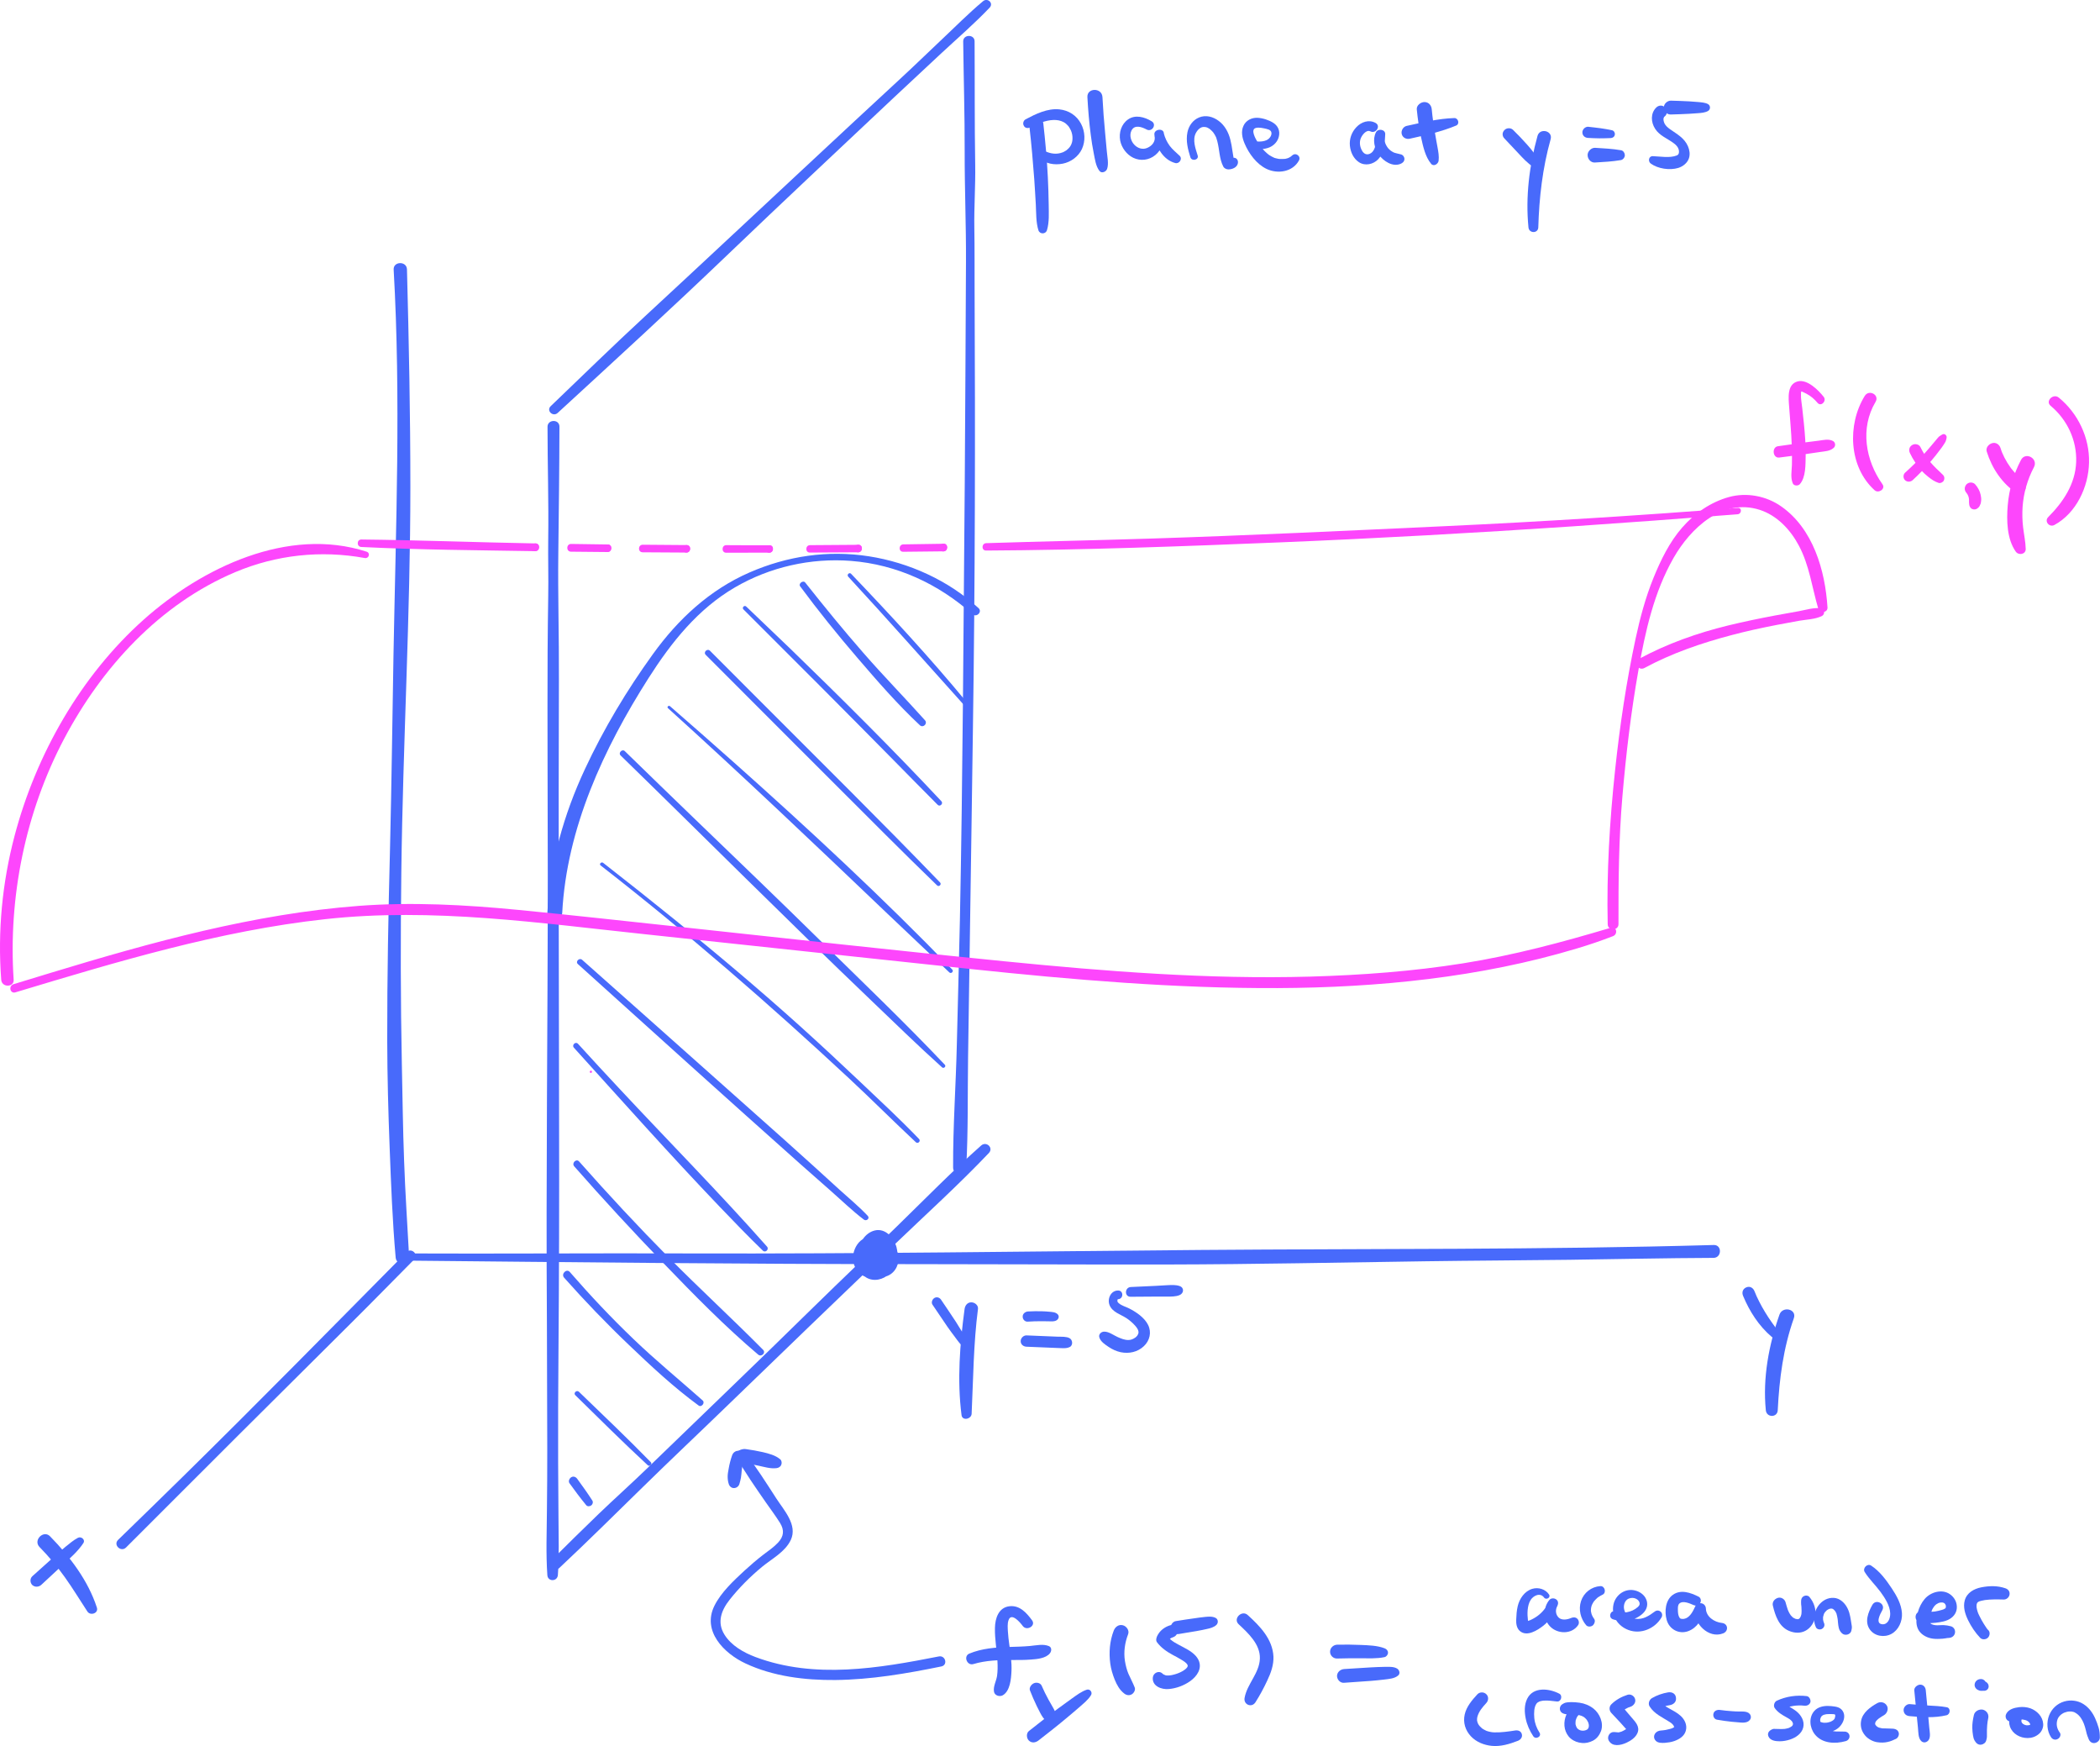<?xml version="1.0" encoding="utf-8"?>
<!-- Generator: Adobe Illustrator 26.0.2, SVG Export Plug-In . SVG Version: 6.00 Build 0)  -->
<svg version="1.1" id="Layer_1" xmlns="http://www.w3.org/2000/svg" xmlns:xlink="http://www.w3.org/1999/xlink" x="0px" y="0px"
	 viewBox="0 0 241.44 200.7" style="enable-background:new 0 0 241.44 200.7;" xml:space="preserve">
<style type="text/css">
	.st0{fill:#486AFB;}
	.st1{fill:#FD46FC;}
</style>
<g>
	<g>
		<path class="st0" d="M76.8,81.4c8.54,7.72,16.89,15.66,25.22,23.61c2.37,2.26,4.75,4.51,7.13,6.76c0.21,0.2,0.54-0.12,0.33-0.33
			c-8.01-8.28-16.47-16.12-25.07-23.78c-2.45-2.18-4.91-4.34-7.38-6.49C76.87,81.04,76.64,81.26,76.8,81.4L76.8,81.4z"/>
	</g>
</g>
<g>
	<g>
		<path class="st0" d="M71.36,86.84c9.61,9.36,19.08,18.86,28.77,28.12c2.71,2.59,5.39,5.21,8.18,7.72c0.2,0.18,0.51-0.11,0.31-0.31
			c-4.61-4.86-9.47-9.51-14.25-14.2c-4.78-4.7-9.62-9.35-14.45-14c-2.7-2.6-5.39-5.21-8.08-7.83
			C71.54,86.04,71.04,86.53,71.36,86.84L71.36,86.84z"/>
	</g>
</g>
<g>
	<g>
		<path class="st0" d="M69.05,99.47c9.91,7.71,19.4,15.95,28.59,24.5c2.59,2.41,5.08,4.91,7.66,7.32c0.24,0.22,0.59-0.13,0.37-0.37
			c-2.17-2.26-4.48-4.4-6.76-6.56c-2.28-2.16-4.58-4.3-6.91-6.4c-4.67-4.2-9.47-8.25-14.36-12.2c-2.75-2.22-5.51-4.42-8.3-6.59
			C69.14,99.02,68.85,99.31,69.05,99.47L69.05,99.47z"/>
	</g>
</g>
<g>
	<g>
		<path class="st0" d="M45.26,30.98c0.84,14.75,0.25,29.54-0.02,44.3c-0.13,7.43-0.22,14.86-0.4,22.28
			c-0.19,7.34-0.33,14.68-0.32,22.02c0.01,4.12,0.12,8.24,0.28,12.36c0.16,4.2,0.32,8.41,0.69,12.6c0.09,0.98,1.61,0.97,1.55-0.01
			c-0.2-3.71-0.45-7.4-0.58-11.11c-0.14-3.71-0.18-7.41-0.26-11.12c-0.15-7.34-0.15-14.68-0.06-22.02
			c0.18-14.78,1.04-29.53,1.04-44.32c0-8.33-0.17-16.66-0.39-24.99C46.77,29.98,45.21,30.02,45.26,30.98L45.26,30.98z"/>
	</g>
</g>
<g>
	<g>
		<path class="st0" d="M46.17,144.89c19.67,0.19,39.33,0.41,59,0.41c9.73,0,19.47,0.06,29.2,0.04c9.84-0.02,19.67-0.23,29.51-0.37
			c5.52-0.08,11.04-0.1,16.56-0.17c5.52-0.07,11.04-0.2,16.56-0.22c0.96,0,1.01-1.51,0.03-1.48c-19.66,0.56-39.34,0.41-59,0.57
			c-19.57,0.16-39.14,0.46-58.71,0.4c-11.04-0.04-22.08,0.05-33.12,0C45.66,144.07,45.63,144.88,46.17,144.89L46.17,144.89z"/>
	</g>
</g>
<g>
	<g>
		<path class="st0" d="M46.74,143.92c-8.54,8.63-17.05,17.29-25.71,25.8c-2.47,2.43-4.96,4.85-7.45,7.27
			c-0.6,0.58,0.32,1.46,0.91,0.88c8.57-8.59,17.18-17.16,25.79-25.71c2.46-2.44,4.89-4.93,7.33-7.39
			C48.18,144.19,47.3,143.36,46.74,143.92L46.74,143.92z"/>
	</g>
</g>
<g>
	<g>
		<path class="st0" d="M62.95,49.05c0,4.3,0.14,8.61,0.08,12.91c-0.03,2.19,0.04,4.39,0,6.59c-0.03,2.11-0.06,4.22-0.07,6.32
			c-0.04,8.61,0.02,17.21,0.02,25.82c0,17.13-0.22,34.25-0.1,51.38c0.03,4.83,0.01,9.66,0.04,14.49c0.01,2.37-0.02,4.74-0.04,7.11
			c-0.02,2.46-0.12,4.93,0.05,7.38c0.05,0.77,1.15,0.75,1.21-0.01c0.16-2.19,0.08-4.39,0.07-6.59c-0.01-2.11-0.03-4.22-0.04-6.32
			c-0.01-4.3,0-8.61,0.04-12.91c0.07-8.61,0.09-17.21,0.07-25.82c-0.03-17.13-0.08-34.25-0.02-51.38c0.02-4.83-0.13-9.66-0.07-14.49
			c0.06-4.83,0.12-9.66,0.13-14.49C64.32,48.15,62.95,48.19,62.95,49.05L62.95,49.05z"/>
	</g>
</g>
<g>
	<g>
		<path class="st0" d="M64.12,47.46c6.52-5.99,13.05-11.97,19.45-18.1c6.39-6.12,12.85-12.17,19.3-18.24
			c1.79-1.68,3.59-3.35,5.38-5.02c1.85-1.72,3.79-3.39,5.53-5.22c0.49-0.52-0.24-1.18-0.76-0.74c-1.69,1.41-3.24,2.99-4.85,4.5
			c-1.6,1.51-3.18,3.05-4.8,4.54c-3.27,3.01-6.52,6.05-9.78,9.08c-6.48,6.03-12.94,12.09-19.44,18.1
			c-3.66,3.38-7.23,6.87-10.83,10.32C62.77,47.2,63.58,47.96,64.12,47.46L64.12,47.46z"/>
	</g>
</g>
<g>
	<g>
		<path class="st0" d="M64.31,180.22c3.25-3.05,6.41-6.18,9.59-9.29c3.18-3.12,6.42-6.17,9.62-9.27
			c6.43-6.22,12.87-12.43,19.33-18.62c3.63-3.48,7.38-6.87,10.84-10.51c0.57-0.6-0.29-1.4-0.89-0.86c-3.33,2.95-6.45,6.14-9.64,9.25
			c-3.18,3.11-6.42,6.17-9.6,9.29c-6.38,6.27-12.85,12.45-19.27,18.67c-1.8,1.74-3.66,3.4-5.46,5.13c-1.83,1.76-3.63,3.54-5.43,5.33
			C62.8,179.93,63.7,180.78,64.31,180.22L64.31,180.22z"/>
	</g>
</g>
<g>
	<g>
		<path class="st0" d="M110.74,4.76c0.05,4.22,0.18,8.44,0.17,12.66c-0.01,4.22,0.17,8.44,0.15,12.66
			c-0.05,8.44-0.07,16.88-0.14,25.32c-0.15,16.79-0.22,33.59-0.56,50.38c-0.1,4.74-0.24,9.47-0.35,14.21
			c-0.11,4.73-0.45,9.47-0.43,14.21c0,0.97,1.46,0.93,1.51-0.01c0.23-4.21,0.15-8.44,0.21-12.66c0.06-4.22,0.13-8.44,0.19-12.66
			c0.14-8.44,0.24-16.88,0.37-25.32c0.25-16.79,0.27-33.59,0.19-50.38c-0.01-2.32,0.01-4.65-0.03-6.98
			c-0.04-2.41,0.14-4.82,0.1-7.24c-0.08-4.74-0.04-9.47-0.07-14.21C112.04,3.91,110.73,3.94,110.74,4.76L110.74,4.76z"/>
	</g>
</g>
<g>
	<g>
		<path class="st1" d="M186.08,106.22c-0.01-4.9,0.03-9.79,0.45-14.68c0.42-4.88,0.99-9.73,1.85-14.55
			c0.78-4.42,1.78-8.92,4.03-12.86c1.94-3.4,5.62-6.9,9.9-5.53c2,0.64,3.54,2.29,4.5,4.1c1.22,2.28,1.52,4.82,2.24,7.27
			c0.16,0.56,1.1,0.47,1.06-0.15c-0.27-4.27-1.66-9.06-5.33-11.62c-1.71-1.2-3.98-1.63-6-1.07c-2.12,0.59-3.94,1.86-5.38,3.51
			c-1.46,1.67-2.47,3.75-3.3,5.79c-0.91,2.24-1.54,4.59-2.05,6.96c-1.07,4.98-1.82,10.05-2.36,15.12
			c-0.63,5.87-0.98,11.82-0.85,17.72C184.85,107.03,186.08,107,186.08,106.22L186.08,106.22z"/>
	</g>
</g>
<g>
	<g>
		<path class="st1" d="M189.06,76.78c3.15-1.7,6.56-2.87,10.02-3.78c1.73-0.46,3.48-0.84,5.24-1.18c0.84-0.16,1.69-0.32,2.53-0.47
			c0.85-0.15,1.87-0.16,2.64-0.56c0.34-0.18,0.32-0.81-0.1-0.87c-0.84-0.12-1.75,0.18-2.58,0.33c-0.92,0.16-1.84,0.33-2.76,0.5
			c-1.8,0.34-3.59,0.71-5.36,1.14c-3.55,0.87-7.01,2.09-10.23,3.83C187.75,76.11,188.35,77.16,189.06,76.78L189.06,76.78z"/>
	</g>
</g>
<g>
	<g>
		<path class="st1" d="M61.55,62.46c-6.66-0.12-13.33-0.38-19.99-0.45c-0.56-0.01-0.58,0.83-0.02,0.86
			c6.65,0.33,13.33,0.37,19.99,0.48C62.1,63.35,62.14,62.47,61.55,62.46L61.55,62.46z"/>
	</g>
</g>
<g>
	<g>
		<path class="st1" d="M61.54,63.34c0.57,0,0.6-0.88,0.02-0.88C60.99,62.46,60.95,63.34,61.54,63.34L61.54,63.34z"/>
	</g>
</g>
<g>
	<g>
		<path class="st1" d="M69.86,62.58c-1.4-0.02-2.79-0.04-4.19-0.06c-0.58-0.01-0.61,0.88-0.02,0.89c1.4,0.02,2.79,0.03,4.19,0.04
			C70.41,63.46,70.44,62.58,69.86,62.58L69.86,62.58z"/>
	</g>
</g>
<g>
	<g>
		<path class="st1" d="M69.85,63.44c0.56,0,0.59-0.86,0.02-0.86C69.31,62.58,69.28,63.44,69.85,63.44L69.85,63.44z"/>
	</g>
</g>
<g>
	<g>
		<path class="st1" d="M78.93,62.65c-1.68-0.01-3.35-0.02-5.03-0.04c-0.56,0-0.59,0.86-0.02,0.87c1.68,0.01,3.35,0.02,5.03,0.03
			C79.47,63.52,79.51,62.66,78.93,62.65L78.93,62.65z"/>
	</g>
</g>
<g>
	<g>
		<path class="st1" d="M78.92,63.51c0.55,0,0.58-0.86,0.02-0.86C78.38,62.66,78.35,63.51,78.92,63.51L78.92,63.51z"/>
	</g>
</g>
<g>
	<g>
		<path class="st1" d="M88.46,62.67c-1.65,0-3.3,0.01-4.95-0.01c-0.56-0.01-0.59,0.87-0.02,0.87c1.65-0.01,3.3,0,4.95-0.01
			C89,63.53,89.03,62.67,88.46,62.67L88.46,62.67z"/>
	</g>
</g>
<g>
	<g>
		<path class="st1" d="M88.44,63.53c0.55,0,0.58-0.86,0.02-0.86C87.91,62.67,87.88,63.53,88.44,63.53L88.44,63.53z"/>
	</g>
</g>
<g>
	<g>
		<path class="st1" d="M98.68,62.62c-1.85,0.02-3.7,0.03-5.55,0.04c-0.55,0-0.58,0.85-0.02,0.85c1.85-0.01,3.7-0.02,5.55-0.03
			C99.22,63.48,99.25,62.61,98.68,62.62L98.68,62.62z"/>
	</g>
</g>
<g>
	<g>
		<path class="st1" d="M98.66,63.48c0.56,0,0.59-0.87,0.02-0.87C98.12,62.61,98.08,63.48,98.66,63.48L98.66,63.48z"/>
	</g>
</g>
<g>
	<g>
		<path class="st1" d="M108.48,62.5c-1.54,0.03-3.08,0.05-4.62,0.07c-0.55,0.01-0.58,0.86-0.02,0.85c1.54-0.02,3.08-0.03,4.62-0.05
			C109.02,63.36,109.05,62.49,108.48,62.5L108.48,62.5z"/>
	</g>
</g>
<g>
	<g>
		<path class="st1" d="M108.46,63.38c0.57,0,0.6-0.89,0.02-0.89C107.91,62.49,107.88,63.38,108.46,63.38L108.46,63.38z"/>
	</g>
</g>
<g>
	<g>
		<path class="st1" d="M199.81,58.38c-11.23,0.86-22.49,1.58-33.74,2.1c-11.22,0.52-22.43,1.06-33.66,1.42
			c-6.34,0.2-12.68,0.33-19.02,0.53c-0.55,0.02-0.58,0.85-0.02,0.85c11.27-0.06,22.54-0.48,33.8-0.94
			c11.22-0.46,22.44-1.09,33.64-1.84c6.33-0.43,12.65-0.9,18.97-1.39C200.26,59.06,200.29,58.34,199.81,58.38L199.81,58.38z"/>
	</g>
</g>
<g>
	<g>
		<path class="st1" d="M1.57,112.61c-0.63-9.49,1.35-19.25,5.79-27.67c4.34-8.23,11-15.51,19.69-19.18
			c4.73-1.99,9.84-2.54,14.89-1.62c0.47,0.09,0.68-0.57,0.21-0.73c-9.04-2.92-18.93,1.84-25.62,7.8
			C9.27,77.69,4.14,86.72,1.67,96.09c-1.42,5.39-1.95,10.97-1.53,16.53C0.21,113.53,1.63,113.5,1.57,112.61L1.57,112.61z"/>
	</g>
</g>
<g>
	<g>
		<path class="st0" d="M64.64,104.92c0.51-9.72,4.77-18.89,9.93-26.99c2.62-4.11,5.68-7.95,9.95-10.43c4-2.33,8.7-3.39,13.32-3.03
			c5.25,0.41,10.06,2.64,13.97,6.13c0.46,0.41,1.16-0.27,0.7-0.7c-3.45-3.18-8-5.24-12.62-5.96c-4.7-0.73-9.36-0.04-13.72,1.86
			c-4.57,1.99-8.21,5.37-11.1,9.38c-3,4.15-5.65,8.57-7.82,13.22c-2.43,5.21-4.01,10.78-4.32,16.54
			C62.87,106.03,64.58,105.99,64.64,104.92L64.64,104.92z"/>
	</g>
</g>
<g>
	<g>
		<path class="st1" d="M209.67,45.61c-0.61-0.77-1.89-2.06-2.99-1.77c-1.25,0.33-1.05,1.94-0.98,2.9c0.1,1.47,0.25,2.93,0.3,4.4
			c0.03,0.77,0.04,1.53,0.02,2.3c-0.02,0.7-0.18,1.45,0.1,2.12c0.13,0.3,0.62,0.31,0.81,0.09c0.7-0.79,0.65-2.26,0.67-3.27
			c0.02-1.22-0.08-2.45-0.2-3.67c-0.06-0.59-0.13-1.19-0.19-1.78c-0.05-0.52-0.17-1.06-0.15-1.58c0-0.06,0-0.32,0.04-0.35
			c0.04-0.04,0.51,0.22,0.6,0.26c0.5,0.26,0.91,0.62,1.27,1.05C209.37,46.78,210.05,46.09,209.67,45.61L209.67,45.61z"/>
	</g>
</g>
<g>
	<g>
		<path class="st1" d="M204.57,52.59c1.06-0.14,2.13-0.27,3.19-0.42c0.5-0.07,1-0.15,1.5-0.22c0.54-0.08,1.17-0.09,1.58-0.49
			c0.23-0.22,0.18-0.62-0.1-0.77c-0.49-0.27-1.11-0.11-1.63-0.04c-0.5,0.06-1,0.13-1.51,0.19c-1.06,0.14-2.13,0.3-3.19,0.45
			C203.68,51.39,203.8,52.69,204.57,52.59L204.57,52.59z"/>
	</g>
</g>
<g>
	<g>
		<path class="st1" d="M214.39,45.51c-2.03,3.29-1.84,8.16,1.14,10.84c0.44,0.4,1.29-0.15,0.9-0.69c-1.96-2.75-2.59-6.45-0.8-9.46
			C216.13,45.38,214.87,44.72,214.39,45.51L214.39,45.51z"/>
	</g>
</g>
<g>
	<g>
		<path class="st1" d="M219.91,55.18c0.76-0.7,1.47-1.44,2.14-2.23c0.34-0.4,0.67-0.81,0.98-1.23c0.16-0.2,0.31-0.41,0.45-0.63
			c0.07-0.11,0.15-0.23,0.21-0.35c0.06-0.13,0.08-0.27,0.11-0.41c0.07-0.28-0.25-0.56-0.51-0.38c-0.11,0.08-0.26,0.14-0.36,0.23
			c-0.09,0.08-0.16,0.18-0.24,0.27c-0.16,0.18-0.31,0.37-0.47,0.56c-0.33,0.4-0.67,0.79-1.01,1.17c-0.69,0.75-1.42,1.47-2.18,2.15
			c-0.24,0.22-0.24,0.63-0.01,0.86C219.29,55.44,219.67,55.4,219.91,55.18L219.91,55.18z"/>
	</g>
</g>
<g>
	<g>
		<path class="st1" d="M219.58,52.06c0.34,0.73,0.79,1.39,1.32,2c0.24,0.28,0.52,0.53,0.81,0.76c0.18,0.14,0.37,0.28,0.56,0.4
			c0.19,0.12,0.39,0.2,0.6,0.28c0.21,0.08,0.51-0.07,0.61-0.26c0.11-0.21,0.09-0.46-0.08-0.64c-0.25-0.26-0.51-0.49-0.77-0.74
			c-0.26-0.25-0.5-0.52-0.74-0.79c-0.06-0.07-0.12-0.13-0.17-0.2c-0.03-0.03-0.06-0.07-0.08-0.1c-0.06-0.07,0.08,0.11,0,0
			c-0.11-0.14-0.21-0.28-0.31-0.43c-0.2-0.31-0.38-0.63-0.54-0.96c-0.16-0.33-0.65-0.42-0.94-0.23
			C219.52,51.34,219.42,51.71,219.58,52.06L219.58,52.06z"/>
	</g>
</g>
<g>
	<g>
		<path class="st1" d="M226.08,56.64c0.03,0.04,0.06,0.07,0.09,0.11c-0.04-0.05-0.07-0.1-0.11-0.14c0.11,0.14,0.2,0.3,0.27,0.47
			c-0.02-0.06-0.05-0.11-0.07-0.17c0.07,0.17,0.11,0.34,0.13,0.52c-0.01-0.06-0.01-0.12-0.02-0.18c0.01,0.14,0.02,0.27,0.01,0.41
			c0,0.07,0,0.13,0.01,0.2c0.01,0.13,0.02,0.24,0.08,0.36c0.01,0.02,0.03,0.05,0.04,0.07c0.13,0.26,0.52,0.34,0.76,0.19
			c0.15-0.09,0.28-0.2,0.35-0.37c0.04-0.08,0.08-0.17,0.11-0.26c0.02-0.09,0.03-0.18,0.04-0.27c0.03-0.23,0-0.47-0.05-0.7
			c-0.1-0.46-0.33-0.88-0.65-1.23c-0.11-0.12-0.32-0.19-0.48-0.19c-0.17,0-0.38,0.08-0.5,0.21
			C225.83,55.96,225.82,56.36,226.08,56.64L226.08,56.64z"/>
	</g>
</g>
<g>
	<g>
		<path class="st1" d="M228.42,51.91c0.3,0.95,0.73,1.86,1.31,2.68c0.3,0.42,0.62,0.81,0.99,1.17c0.38,0.38,0.87,0.77,1.4,0.88
			c0.52,0.11,0.96-0.42,0.71-0.9c-0.21-0.41-0.59-0.75-0.9-1.09c-0.16-0.17-0.31-0.34-0.46-0.52c-0.07-0.08-0.13-0.16-0.2-0.24
			c-0.06-0.08,0.08,0.11-0.02-0.02c-0.03-0.05-0.07-0.09-0.1-0.14c-0.26-0.36-0.49-0.73-0.69-1.12c-0.1-0.2-0.19-0.4-0.28-0.6
			c-0.06-0.14,0.02,0.06-0.01-0.03c-0.02-0.05-0.04-0.11-0.06-0.16c-0.04-0.11-0.08-0.22-0.11-0.33c-0.13-0.4-0.54-0.69-0.97-0.55
			C228.62,51.06,228.28,51.48,228.42,51.91L228.42,51.91z"/>
	</g>
</g>
<g>
	<g>
		<path class="st1" d="M232.36,52.86c-0.86,1.63-1.38,3.41-1.53,5.25c-0.14,1.7-0.1,3.85,0.93,5.3c0.32,0.45,1.15,0.32,1.14-0.31
			c-0.02-0.83-0.2-1.65-0.3-2.48c-0.09-0.78-0.11-1.57-0.06-2.35c0.11-1.6,0.56-3.16,1.31-4.58
			C234.36,52.69,232.87,51.89,232.36,52.86L232.36,52.86z"/>
	</g>
</g>
<g>
	<g>
		<path class="st1" d="M235.76,46.64c1.9,1.58,3.03,3.96,2.94,6.45c-0.09,2.53-1.48,4.6-3.21,6.34c-0.49,0.48,0.12,1.23,0.71,0.91
			c2.52-1.37,3.92-4.38,3.98-7.17c0.07-2.86-1.27-5.67-3.48-7.47C236.07,45.18,235.12,46.1,235.76,46.64L235.76,46.64z"/>
	</g>
</g>
<g>
	<g>
		<path class="st0" d="M97.52,66.28c4.49,4.85,8.86,9.81,13.28,14.72c0.19,0.21,0.5-0.1,0.32-0.32c-4.22-5.1-8.7-9.95-13.27-14.73
			C97.65,65.74,97.32,66.06,97.52,66.28L97.52,66.28z"/>
	</g>
</g>
<g>
	<g>
		<path class="st1" d="M92.8,68.21c0.17,0,0.18-0.26,0.01-0.26C92.64,67.95,92.63,68.21,92.8,68.21L92.8,68.21z"/>
	</g>
</g>
<g>
	<g>
		<path class="st0" d="M92,67.4c2.08,2.81,4.27,5.53,6.55,8.18c2.3,2.68,4.63,5.37,7.21,7.78c0.38,0.35,0.93-0.2,0.58-0.58
			c-2.33-2.6-4.78-5.1-7.08-7.74c-2.3-2.63-4.51-5.34-6.68-8.08C92.33,66.65,91.76,67.08,92,67.4L92,67.4z"/>
	</g>
</g>
<g>
	<g>
		<path class="st0" d="M85.47,70.04c5.83,5.81,11.64,11.63,17.42,17.49c1.64,1.66,3.27,3.33,4.92,4.98
			c0.26,0.26,0.68-0.15,0.42-0.42c-5.62-6-11.47-11.81-17.37-17.53c-1.68-1.62-3.37-3.23-5.06-4.84
			C85.59,69.51,85.27,69.83,85.47,70.04L85.47,70.04z"/>
	</g>
</g>
<g>
	<g>
		<path class="st0" d="M81.14,75.27c6.88,6.89,13.76,13.78,20.66,20.66c1.97,1.96,3.94,3.91,5.94,5.84
			c0.22,0.21,0.55-0.12,0.34-0.34c-6.76-7.01-13.7-13.85-20.57-20.74c-1.96-1.96-3.92-3.93-5.88-5.89
			C81.32,74.49,80.83,74.96,81.14,75.27L81.14,75.27z"/>
	</g>
</g>
<g>
	<g>
		<path class="st0" d="M66.44,110.81c8.51,7.68,17.01,15.36,25.56,22.97c1.18,1.05,2.36,2.09,3.55,3.13
			c1.24,1.09,2.45,2.27,3.77,3.27c0.3,0.23,0.73-0.15,0.44-0.44c-0.99-1.05-2.13-1.99-3.2-2.96c-1.04-0.95-2.09-1.9-3.13-2.85
			c-2.12-1.92-4.26-3.83-6.4-5.73c-4.28-3.81-8.56-7.62-12.84-11.43c-2.42-2.15-4.84-4.3-7.26-6.45
			C66.61,110.04,66.12,110.52,66.44,110.81L66.44,110.81z"/>
	</g>
</g>
<g>
	<g>
		<path class="st1" d="M67.93,123.32c0.17,0,0.18-0.26,0.01-0.26C67.77,123.06,67.76,123.32,67.93,123.32L67.93,123.32z"/>
	</g>
</g>
<g>
	<g>
		<path class="st0" d="M65.98,120.42c5.54,6.12,11.03,12.29,16.74,18.26c1.64,1.71,3.28,3.42,4.99,5.07
			c0.3,0.29,0.75-0.16,0.47-0.47c-5.47-6.18-11.28-12.06-16.91-18.09c-1.62-1.73-3.23-3.47-4.82-5.22
			C66.17,119.67,65.71,120.12,65.98,120.42L65.98,120.42z"/>
	</g>
</g>
<g>
	<g>
		<path class="st0" d="M66.02,134.06c3.33,3.79,6.76,7.5,10.26,11.13c3.5,3.63,7.04,7.25,10.89,10.51c0.37,0.31,0.92-0.2,0.56-0.56
			c-3.55-3.58-7.27-7-10.82-10.58c-3.55-3.59-6.99-7.28-10.33-11.06C66.26,133.13,65.69,133.68,66.02,134.06L66.02,134.06z"/>
	</g>
</g>
<g>
	<g>
		<path class="st0" d="M64.86,146.86c2.38,2.68,4.86,5.26,7.45,7.73c2.55,2.44,5.16,4.87,8.01,6.96c0.33,0.25,0.78-0.31,0.46-0.59
			c-2.65-2.35-5.39-4.59-7.95-7.05c-2.56-2.45-4.99-5.03-7.32-7.71C65.14,145.77,64.47,146.42,64.86,146.86L64.86,146.86z"/>
	</g>
</g>
<g>
	<g>
		<path class="st0" d="M66.15,160.37c2.75,2.7,5.49,5.42,8.32,8.04c0.23,0.21,0.57-0.13,0.35-0.35c-2.69-2.76-5.49-5.41-8.26-8.09
			C66.3,159.72,65.88,160.12,66.15,160.37L66.15,160.37z"/>
	</g>
</g>
<g>
	<g>
		<path class="st0" d="M65.48,170.49c0.31,0.42,0.61,0.83,0.92,1.25c0.32,0.43,0.66,0.85,1,1.27c0.14,0.17,0.42,0.14,0.58,0.02
			c0.16-0.12,0.24-0.38,0.12-0.56c-0.28-0.42-0.55-0.85-0.85-1.26c-0.3-0.41-0.59-0.83-0.89-1.24c-0.16-0.22-0.45-0.33-0.69-0.17
			C65.46,169.93,65.31,170.26,65.48,170.49L65.48,170.49z"/>
	</g>
</g>
<g>
	<g>
		<path class="st0" d="M100.65,145.9c0.47,0.17,0.97-0.14,1.17-0.57c0.23-0.48,0.06-1-0.29-1.37c-0.55-0.59-1.69-1.07-2.34-0.35
			c-0.88,0.99,0.69,2.26,1.56,2.5c0.52,0.15,1.12,0.02,1.49-0.4c0.36-0.41,0.43-0.99,0.27-1.5c-0.3-0.96-1.29-1.43-2.24-1.29
			c-0.98,0.14-1.71,0.91-1.76,1.9c-0.05,0.93,0.52,1.84,1.4,2.17c0.94,0.34,2.01-0.09,2.59-0.86c0.58-0.78,0.51-1.87-0.07-2.63
			c-0.67-0.89-1.77-1.18-2.79-0.72c-0.92,0.41-1.54,1.42-1.36,2.43c0.18,1,1.13,1.72,2.11,1.78c0.93,0.06,1.7-0.58,1.98-1.44
			c0.25-0.76,0.09-1.72-0.53-2.27c-1.61-1.44-4.34,0.65-3.33,2.57c0.45,0.86,1.58,1.33,2.5,1.04c0.98-0.3,1.49-1.31,1.36-2.29
			c-0.14-0.96-1.03-1.64-1.99-1.52c-0.96,0.12-1.89,0.87-1.82,1.91c0.07,1.17,1.17,2.04,2.32,1.88c1.08-0.15,1.97-1.05,2.02-2.16
			c0.04-0.93-0.5-1.83-1.27-2.32c-0.84-0.54-1.92-0.43-2.67,0.21c-0.6,0.51-0.94,1.38-0.88,2.16c0.07,0.98,0.65,1.75,1.59,2.07
			c0.91,0.3,1.99,0,2.67-0.65c0.76-0.71,1-1.86,0.73-2.84c-0.3-1.07-1.26-2.2-2.49-1.91c-1.14,0.27-1.84,1.47-1.96,2.57
			c-0.1,1.02,0.41,2.06,1.34,2.53c0.87,0.43,2.02,0.41,2.73-0.32c0.66-0.67,0.83-1.81,0.34-2.63c-0.55-0.93-1.76-1.13-2.64-0.53
			c-0.42,0.29-0.78,0.72-0.88,1.23c-0.11,0.52,0.04,1.08,0.44,1.45c0.6,0.55,1.62,0.52,2.27,0.08c0.39-0.27,0.68-0.68,0.7-1.16
			c0.03-0.56-0.44-1.06-0.92-1.3c-0.53-0.26-1.18-0.25-1.68,0.09c-0.53,0.36-0.74,0.98-0.65,1.6c0.08,0.53,0.47,1.02,1,1.16
			c0.56,0.15,1.18-0.05,1.56-0.5c0.46-0.55,0.48-1.31,0-1.86c-0.37-0.42-1.03-0.62-1.57-0.44c-0.62,0.21-1.07,0.86-0.96,1.52
			c0.09,0.52,0.49,0.98,1.03,1.03c-0.09-0.02-0.18-0.05-0.27-0.07c0.01,0.01,0.03,0.02,0.04,0.03c0.6,0.36,1.18-0.59,0.56-0.96
			c-0.01-0.01-0.03-0.02-0.04-0.03c0.07,0.07,0.14,0.13,0.2,0.2c-0.02-0.04-0.09-0.2-0.04-0.05c-0.01-0.03-0.01-0.06-0.02-0.09
			c0.01,0.03-0.01,0.14,0,0.03c0-0.02,0.01-0.05,0-0.07c-0.01-0.08-0.05,0.1,0,0.04c0.02-0.03,0.03-0.14,0.03-0.17
			c0.04-0.29-0.03,0.11,0.02-0.05c0,0.01-0.07,0.17-0.02,0.05c0.02-0.04,0.1-0.12-0.04,0.05c0.03-0.04,0.12-0.08-0.06,0.04
			c0.02-0.01,0.1-0.07-0.01,0c-0.1,0.06-0.03,0.02,0.02,0c0.1-0.02-0.16,0.03-0.06,0.01c0.01,0,0.02,0,0.03,0c0.07,0,0.07,0,0,0
			c-0.06-0.01-0.07-0.01-0.03,0c0.02,0.01,0.05,0.01,0.07,0.02c0-0.03-0.19-0.03-0.05-0.01c0.14,0.02-0.12,0.06-0.04-0.03
			c0,0,0.05,0.05,0.05,0.05c0.07,0.08-0.09-0.13-0.04-0.04c0.05,0.09-0.04-0.15-0.02-0.05c0.02,0.1,0.01-0.14,0-0.04
			c-0.01,0.09,0.02-0.06,0.02-0.06c-0.02,0.07-0.02,0.07,0.01,0.01c0.03-0.06,0.03-0.05-0.01,0.01c0,0.01-0.01,0.02-0.01,0.02
			c-0.03,0.05-0.02,0.03,0.04-0.05c0,0.01-0.05,0.05-0.06,0.06c-0.08,0.07,0.1-0.11,0.03-0.03c-0.05,0.06-0.11,0-0.03,0.02
			c0.01-0.01,0.03-0.01,0.04-0.02c-0.07,0.02-0.07,0.02-0.01,0.01c0.1,0,0.01-0.01-0.01-0.01c0.07,0,0.11,0.01,0.17,0.04
			c-0.13-0.07,0.08,0.08,0.02,0.03c-0.03-0.03-0.08-0.1-0.01,0c0.07,0.11,0.01,0.01,0-0.01c-0.07-0.16,0.02,0.13,0,0
			c-0.03-0.2-0.02,0.09-0.01-0.03c0.02-0.21-0.05,0.1,0.01-0.06c0.05-0.17-0.09,0.12,0.01-0.03c0.05-0.07-0.07,0.07-0.06,0.07
			c0.01-0.01,0.05-0.05,0.06-0.07c0.08-0.1-0.04,0.03-0.06,0.04c0.13-0.09-0.05,0.03-0.05,0.01c0,0,0.11-0.03,0.1-0.03
			c0.13-0.04-0.09-0.01-0.02,0.01c0.03,0.01,0.08,0.01,0.11,0c0.09-0.01-0.07-0.01-0.06-0.01c0.05-0.02,0.25,0.08,0.08,0.01
			c0.07,0.03,0.13,0.07,0.19,0.11c-0.03-0.02-0.11-0.1-0.02-0.01c0.09,0.1-0.03-0.08,0,0c0.04,0.1-0.04-0.2-0.04-0.2
			c0,0,0,0.07,0,0.08c-0.04,0.08,0.01-0.04,0.01-0.06c0,0.02-0.01,0.05-0.02,0.07c0.08-0.21,0,0.01-0.01,0
			c-0.02-0.01,0.11-0.11,0.05-0.07c-0.02,0.02-0.05,0.05-0.07,0.07c-0.08,0.08,0.04-0.05,0.06-0.04c0,0-0.06,0.04-0.07,0.04
			c-0.02,0.01-0.05,0.02-0.07,0.04c-0.09,0.05,0.03-0.06,0.06-0.02c-0.01-0.01-0.12,0.04-0.14,0.04c-0.03,0.01-0.05,0.01-0.08,0.02
			c-0.07,0.02,0.15,0,0.04-0.01c-0.01,0-0.16,0.01-0.16,0c0-0.01,0.18,0.04,0.06,0c-0.02-0.01-0.05-0.01-0.08-0.02
			c-0.02,0-0.04-0.01-0.06-0.02c-0.08-0.01,0.12,0.07,0.06,0.02c-0.02-0.01-0.05-0.03-0.07-0.04c-0.13-0.06,0.04,0.01,0.04,0.03
			c0,0-0.06-0.06-0.06-0.05c-0.07-0.08,0.04,0.06,0.04,0.06c0,0.01-0.08-0.21-0.04-0.05c0.05,0.19-0.05-0.21-0.01-0.05
			c0.02,0.1,0.01,0,0-0.03c-0.01-0.14,0.01,0.03-0.01,0.02c-0.01,0,0.04-0.19,0.05-0.19c0.02,0-0.08,0.13-0.02,0.07
			c0.02-0.02,0.03-0.06,0.05-0.09c0.09-0.15-0.07,0.06,0.02-0.02c0.02-0.02,0.05-0.05,0.07-0.07c0.14-0.13,0,0,0,0
			c0,0,0.15-0.09,0.15-0.09c0.16-0.09-0.13,0.02,0.05-0.02c0.02-0.01,0.17-0.05,0.17-0.04c0.01,0.03-0.17,0-0.05,0.01
			c0.02,0,0.17-0.01,0.05,0c-0.1,0.01-0.01,0,0.03,0.01c0.03,0.01,0.13,0.05,0.03,0c-0.13-0.06,0.09,0.05,0.09,0.06
			c-0.01,0.02-0.12-0.11-0.04-0.03c0.02,0.02,0.05,0.04,0.07,0.07c0,0,0.06,0.07,0.06,0.07c-0.04,0-0.1-0.15-0.03-0.02
			c0.01,0.03,0.03,0.06,0.05,0.08c0.02,0.04,0.08,0.09,0.01,0.02c-0.05-0.05-0.02-0.05,0,0c0.01,0.03,0.02,0.06,0.03,0.09
			c0.01,0.04,0.05,0.15,0.04,0.19c0,0-0.01-0.18-0.01-0.04c0,0.04,0,0.08,0,0.12c0,0.08-0.03,0.17,0,0.04
			c-0.01,0.06-0.03,0.13-0.05,0.19c-0.01,0.03-0.02,0.06-0.03,0.09c0.01-0.02,0.07-0.14,0.01-0.03c-0.03,0.06-0.06,0.11-0.1,0.17
			c-0.06,0.1,0.01-0.01,0.02-0.03c-0.02,0.02-0.04,0.05-0.07,0.07c0,0-0.06,0.07-0.07,0.07c-0.01,0,0.16-0.1,0.02-0.02
			c-0.06,0.04-0.13,0.07-0.19,0.1c0.14-0.06-0.03,0-0.09,0.01c-0.11,0.03-0.02,0.01,0.01,0c-0.04,0-0.07,0.01-0.11,0.01
			c-0.07,0-0.15,0-0.22-0.01c0.13,0.01-0.03-0.01-0.08-0.02c-0.04-0.01-0.07-0.02-0.11-0.03c-0.06-0.02-0.11-0.04-0.03-0.01
			c-0.07-0.03-0.13-0.06-0.2-0.1c-0.04-0.02-0.2-0.14-0.09-0.05c-0.05-0.04-0.1-0.08-0.15-0.13c-0.03-0.03-0.05-0.05-0.08-0.08
			c-0.05-0.05-0.07-0.09-0.01-0.01c-0.04-0.06-0.08-0.12-0.12-0.19c-0.02-0.04-0.04-0.08-0.06-0.11c0.01,0.01,0.03,0.1,0.01,0.02
			c-0.02-0.08-0.05-0.16-0.07-0.24c-0.01-0.03-0.01-0.06-0.02-0.09c-0.03-0.19,0,0.12-0.01-0.07c0-0.07,0-0.15,0-0.22
			c0-0.04,0.01-0.08,0.01-0.13c0.01-0.11-0.02,0.1,0-0.01c0.03-0.18,0.09-0.35,0.15-0.52c-0.04,0.12,0.03-0.06,0.05-0.09
			c0.04-0.07,0.08-0.15,0.13-0.22c0.02-0.03,0.04-0.05,0.05-0.08c-0.07,0.11-0.01,0.02,0,0c0.07-0.07,0.14-0.14,0.21-0.21
			c0.08-0.08-0.08,0.05,0.01-0.01c0.04-0.02,0.08-0.05,0.12-0.07c0.02-0.01,0.14-0.07,0.06-0.04c-0.07,0.03,0.03-0.01,0.04-0.01
			c0.12-0.04,0.05-0.02,0.01-0.01c0.04,0,0.09-0.01,0.13,0c-0.11-0.01,0,0,0.02,0.01c-0.08-0.04,0.02,0.01,0.05,0.03
			c0.01,0.01,0.13,0.09,0.07,0.04c-0.06-0.04,0.05,0.05,0.06,0.06c0.06,0.05,0.11,0.1,0.16,0.16c0.03,0.03,0.05,0.06,0.08,0.09
			c-0.02-0.02-0.08-0.11-0.01,0c0.05,0.08,0.1,0.15,0.14,0.23c0.03,0.06,0.06,0.13,0.09,0.19c-0.06-0.14,0.02,0.07,0.03,0.12
			c0.02,0.08,0.04,0.16,0.06,0.24c0.01,0.04,0.01,0.08,0.02,0.12c-0.01-0.07,0-0.06,0,0c0,0.08,0.01,0.16,0,0.24
			c0,0.03-0.02,0.26,0,0.12c-0.01,0.08-0.03,0.16-0.05,0.23c-0.01,0.04-0.09,0.24-0.03,0.12c-0.03,0.07-0.07,0.14-0.11,0.21
			c-0.02,0.03-0.04,0.06-0.06,0.1c-0.02,0.04-0.08,0.08,0.01-0.01c-0.05,0.04-0.09,0.1-0.13,0.14c-0.03,0.02-0.06,0.05-0.08,0.07
			c-0.06,0.06,0.11-0.07-0.01,0c-0.06,0.04-0.12,0.08-0.19,0.11c-0.03,0.02-0.07,0.03-0.1,0.05c-0.02,0.01-0.1,0.04-0.02,0.01
			c0.09-0.03-0.02,0.01-0.04,0.01c-0.04,0.01-0.07,0.02-0.11,0.03c-0.08,0.02-0.16,0.04-0.24,0.05c0.15-0.02-0.04,0-0.09,0
			c-0.06,0-0.13-0.01-0.19-0.01c-0.09,0,0.11,0.03,0.02,0c-0.03-0.01-0.07-0.01-0.11-0.02c-0.05-0.01-0.26-0.09-0.12-0.03
			c-0.06-0.03-0.11-0.05-0.17-0.09c-0.03-0.02-0.06-0.04-0.09-0.06c-0.08-0.04,0.07,0.07,0.02,0.01c-0.03-0.04-0.08-0.07-0.12-0.11
			c0,0-0.06-0.07-0.06-0.07c0.03-0.01,0.09,0.14,0.01,0c-0.03-0.04-0.05-0.09-0.08-0.14c-0.08-0.15,0.03,0.13-0.01-0.03
			c-0.01-0.05-0.03-0.1-0.04-0.15c-0.01-0.03-0.01-0.06-0.02-0.09c-0.03-0.15,0,0.11,0,0.03c0-0.12-0.01-0.23,0-0.35
			c0,0.01,0.01-0.09,0.01-0.09c0.02,0-0.03,0.15,0,0.05c0.02-0.07,0.03-0.14,0.05-0.2c0.02-0.05,0.03-0.1,0.05-0.16
			c0.04-0.13-0.01,0.04-0.02,0.04c0,0,0.03-0.07,0.04-0.08c0.03-0.05,0.06-0.11,0.09-0.16c0.02-0.03,0.03-0.05,0.05-0.08
			c0.07-0.11-0.09,0.08-0.02,0.03c0.04-0.03,0.07-0.08,0.11-0.12c0.02-0.02,0.04-0.04,0.07-0.06c0.09-0.09-0.04,0.03-0.05,0.04
			c0.05-0.02,0.1-0.07,0.15-0.1c0.03-0.01,0.05-0.03,0.08-0.04c0.1-0.05-0.04,0.03-0.06,0.02c0.03,0.01,0.15-0.04,0.18-0.05
			c0.12-0.04-0.03,0-0.04,0c0.02-0.01,0.08-0.01,0.1-0.01c0.03,0,0.07,0,0.1,0c0.06,0,0.08-0.03-0.04-0.01
			c0.05-0.01,0.15,0.03,0.2,0.04c0,0,0.09,0.02,0.1,0.03c0,0-0.16-0.08-0.03-0.01c0.06,0.03,0.12,0.06,0.18,0.1
			c0.02,0.01,0.04,0.03,0.06,0.04c0.09,0.03-0.1-0.09-0.03-0.02c0.06,0.05,0.12,0.1,0.18,0.15c0.05,0.05,0.1,0.1,0.14,0.15
			c0.06,0.07,0.03-0.01-0.02-0.03c0.01,0.01,0.04,0.05,0.04,0.06c0.04,0.06,0.07,0.12,0.11,0.18c0.02,0.03,0.03,0.06,0.05,0.09
			c0.01,0.02,0.01,0.03,0.02,0.05c0.02,0.05,0.01,0.03-0.02-0.06c0.07,0.06,0.07,0.28,0.1,0.37c0.02,0.09,0-0.12,0-0.03
			c0,0.03,0,0.07,0,0.1c0,0.07-0.04,0.26,0,0.1c-0.02,0.06-0.03,0.11-0.04,0.17c-0.01,0.02-0.05,0.13-0.01,0.04
			c0.04-0.09-0.01,0.01-0.02,0.03c-0.04,0.06-0.07,0.12-0.11,0.18c0.08-0.11,0.01-0.02-0.01,0c-0.04,0.04-0.07,0.07-0.11,0.11
			c-0.02,0.02-0.12,0.09-0.04,0.04c0.08-0.05-0.03,0.02-0.05,0.03c-0.06,0.04-0.13,0.07-0.19,0.1c0.13-0.06-0.07,0.01-0.12,0.03
			c-0.12,0.04-0.04,0.01,0,0.01c-0.05,0.01-0.1,0.01-0.15,0.01c-0.02,0-0.15,0-0.07,0c0.08,0.01-0.05-0.01-0.06-0.01
			c-0.04-0.01-0.2-0.08-0.09-0.02c-0.03-0.01-0.22-0.13-0.11-0.05c-0.07-0.06-0.13-0.12-0.19-0.19c-0.07-0.07,0.05,0.09,0,0
			c-0.01-0.03-0.03-0.05-0.05-0.08c-0.02-0.03-0.04-0.07-0.06-0.11c0.06,0.1,0.01,0.04,0,0c-0.01-0.04-0.04-0.25-0.04-0.11
			c0-0.04,0-0.08,0-0.12c0-0.12-0.02,0.03,0-0.02c0.02-0.05,0.03-0.11,0.05-0.16c-0.03,0.15,0.01,0.01,0.04-0.05
			c0.03-0.05,0.07-0.06-0.02,0.03c0.02-0.02,0.04-0.05,0.07-0.07c0.02-0.02,0.05-0.04,0.07-0.07c-0.03,0.03-0.11,0.07-0.03,0.02
			c0.06-0.03,0.11-0.07,0.17-0.1c0.05-0.03,0.1-0.02-0.03,0.01c0.03-0.01,0.06-0.02,0.09-0.03c0.03-0.01,0.19-0.05,0.11-0.03
			c-0.09,0.02,0.01,0,0.03,0c0.04,0,0.08,0,0.12,0c0.11,0,0,0-0.03-0.01c0.03,0.01,0.06,0.01,0.1,0.02
			c0.03,0.01,0.06,0.02,0.09,0.03c-0.02-0.01-0.12-0.07-0.02-0.01c0.02,0.01,0.18,0.1,0.1,0.05c-0.08-0.05,0.01,0.01,0.03,0.03
			c0.03,0.03,0.06,0.06,0.09,0.09c-0.02-0.02-0.08-0.12-0.02-0.02c0.02,0.03,0.03,0.06,0.05,0.08c0.02,0.03,0.03,0.06,0.04,0.09
			c-0.01-0.01-0.03-0.12-0.02-0.05c0.01,0.05,0.03,0.14,0.05,0.19c0.03,0.08,0-0.11,0-0.02c0,0.04,0,0.08,0,0.13
			c0,0.05-0.03,0.24,0,0.08c-0.01,0.06-0.02,0.11-0.04,0.17c-0.01,0.03-0.03,0.06-0.03,0.1c-0.01,0.09,0.06-0.09,0.01-0.02
			c-0.04,0.06-0.08,0.13-0.11,0.19c0.06-0.1,0.02-0.02-0.04,0.03c-0.02,0.02-0.05,0.04-0.07,0.07c-0.06,0.06,0.1-0.04,0.02-0.02
			c-0.05,0.01-0.18,0.09-0.05,0.04c-0.03,0.01-0.07,0.02-0.1,0.03c0,0-0.16,0.04-0.07,0.02c0.08-0.01-0.13,0-0.15,0
			c-0.08,0.02,0.09,0.03,0.01,0c-0.02-0.01-0.05-0.01-0.08-0.01c-0.07-0.01-0.14-0.04-0.2-0.06c0.12,0.04,0.03,0.01,0.01,0
			c-0.04-0.02-0.08-0.04-0.12-0.06c-0.03-0.02-0.06-0.04-0.09-0.06c-0.08-0.04,0.06,0.07,0.01,0c-0.04-0.05-0.09-0.08-0.14-0.13
			c-0.02-0.03-0.05-0.05-0.07-0.08c0.09,0.11,0.03,0.04,0.01,0.01c-0.02-0.03-0.04-0.06-0.05-0.09c-0.01-0.02-0.07-0.15-0.03-0.06
			c0.03,0.08-0.02-0.09-0.03-0.12c-0.03-0.11-0.01-0.02,0,0.02c0-0.03,0-0.07,0-0.1c0-0.03,0-0.07,0.01-0.1c0,0.02-0.03,0.14,0,0.02
			c0.01-0.07,0.03-0.13,0.05-0.2c0.03-0.11,0-0.01-0.01,0.02c0.02-0.03,0.03-0.06,0.05-0.09c0.02-0.03,0.15-0.2,0.04-0.08
			c0.04-0.05,0.09-0.11,0.14-0.16c0.04-0.04,0.18-0.15,0.06-0.06c0.06-0.04,0.12-0.08,0.18-0.11c0.03-0.02,0.06-0.03,0.09-0.05
			c-0.02,0.01-0.14,0.05-0.02,0.01c0.06-0.02,0.12-0.04,0.17-0.05c0.02-0.01,0.13-0.03,0.04-0.01c-0.09,0.01,0.05,0,0.07,0
			c0.05,0,0.23,0.03,0.09,0c0.07,0.02,0.13,0.03,0.2,0.05c-0.11-0.04,0.02,0.01,0.06,0.04c0.02,0.01,0.11,0.06,0.03,0.01
			c-0.08-0.05,0.03,0.02,0.04,0.04c0.04,0.04,0.08,0.09,0.12,0.13c-0.08-0.09-0.02-0.03,0.01,0.03c0.01,0.02,0.1,0.19,0.06,0.1
			c-0.04-0.08,0-0.01,0,0.01c0.01,0.04,0.03,0.09,0.04,0.13c0.01,0.05,0.02,0.11,0.03,0.16c0.03,0.08,0-0.11,0-0.02
			c0,0.03,0,0.06,0,0.09c0,0.05,0,0.11,0,0.16c0,0.03-0.01,0.06-0.01,0.09c0-0.14,0-0.01-0.01,0.03c-0.01,0.05-0.03,0.1-0.04,0.16
			c-0.01,0.03-0.02,0.06-0.03,0.09c-0.02,0.08,0.06-0.09,0.01-0.02c-0.03,0.04-0.05,0.1-0.08,0.14c-0.02,0.03-0.03,0.05-0.05,0.08
			c-0.07,0.11,0.06-0.05,0-0.01c-0.04,0.03-0.09,0.09-0.13,0.13c-0.05,0.06,0.1-0.05,0.03-0.02c-0.02,0.01-0.04,0.03-0.06,0.04
			c-0.05,0.03-0.18,0.08-0.05,0.04c-0.04,0.01-0.07,0.02-0.11,0.03c-0.01,0-0.16,0.03-0.08,0.02c0.07-0.01-0.04,0-0.06,0
			c-0.04,0-0.07,0-0.11,0c-0.07,0,0.01,0,0.02,0c-0.04-0.01-0.07-0.01-0.11-0.02c-0.03-0.01-0.22-0.07-0.11-0.03
			c-0.08-0.03-0.15-0.07-0.22-0.11c-0.02-0.01-0.05-0.03-0.07-0.04c0.09,0.06,0.01,0.01-0.01,0c-0.06-0.05-0.11-0.1-0.16-0.15
			c-0.03-0.03-0.05-0.06-0.07-0.08c0.02,0.02,0.07,0.1,0,0c-0.04-0.06-0.08-0.12-0.12-0.19c-0.02-0.03-0.03-0.07-0.05-0.1
			c0.05,0.11,0.01,0.02,0.01,0c-0.02-0.07-0.04-0.14-0.05-0.22c0.01,0.12,0.01-0.1,0.01-0.12c0-0.01,0.01-0.1,0-0.04
			c-0.01,0.07,0.02-0.08,0.02-0.09c0.01-0.03,0.09-0.22,0.04-0.12c0.04-0.07,0.07-0.13,0.11-0.2c0.01-0.02,0.07-0.09,0-0.01
			c0.02-0.02,0.04-0.04,0.06-0.07c0.06-0.06,0.12-0.12,0.19-0.18c-0.1,0.08,0.07-0.05,0.1-0.07c0.06-0.04,0.12-0.07,0.18-0.09
			c0.09-0.04-0.09,0.03,0.01,0c0.04-0.01,0.07-0.02,0.11-0.03c0.04-0.01,0.07-0.02,0.11-0.03c0.09-0.02-0.13,0,0.04-0.01
			c0.08,0,0.15-0.01,0.23,0c-0.1-0.01,0.07,0.02,0.1,0.02c0.04,0.01,0.07,0.02,0.11,0.03c0.09,0.03-0.07-0.04,0.01,0.01
			c0.08,0.04,0.15,0.08,0.22,0.12c0.02,0.01,0.09,0.07,0.01,0.01c0.02,0.02,0.04,0.04,0.06,0.06c0.05,0.05,0.11,0.11,0.16,0.16
			c0.07,0.07-0.05-0.07,0.01,0.01c0.02,0.02,0.03,0.05,0.05,0.07c0.05,0.08,0.1,0.16,0.14,0.25c0,0.01,0.04,0.09,0.01,0.03
			c-0.03-0.07,0.01,0.04,0.02,0.06c0.02,0.07,0.04,0.15,0.05,0.22c0.01,0.07,0,0,0-0.02c0,0.04,0,0.08,0,0.11c0,0.04,0,0.08,0,0.11
			c0,0.16,0.01-0.05,0,0.04c-0.01,0.07-0.04,0.14-0.06,0.21c-0.02,0.07,0-0.01,0.01-0.02c-0.02,0.03-0.03,0.06-0.05,0.1
			c-0.02,0.03-0.14,0.19-0.06,0.1c-0.05,0.06-0.11,0.12-0.17,0.18c-0.01,0.01-0.1,0.09-0.04,0.04c0.06-0.04-0.01,0.01-0.02,0.02
			c-0.06,0.04-0.12,0.08-0.19,0.11c-0.03,0.02-0.07,0.03-0.1,0.05c0.03-0.01,0.11-0.03,0,0c-0.08,0.02-0.16,0.05-0.24,0.06
			c-0.07,0.01,0.01,0,0.02,0c-0.04,0-0.07,0.01-0.11,0.01c-0.07,0-0.14,0-0.22-0.01c0.11,0.01-0.09-0.03-0.11-0.03
			c-0.02,0-0.1-0.04-0.01,0c-0.03-0.01-0.06-0.03-0.1-0.05c-0.03-0.01-0.19-0.12-0.1-0.05c-0.05-0.04-0.11-0.09-0.15-0.14
			c-0.02-0.03-0.05-0.05-0.07-0.08c0.02,0.02,0.06,0.09,0,0c-0.04-0.06-0.07-0.12-0.11-0.18c-0.02-0.03-0.03-0.06-0.05-0.1
			c0.04,0.1,0.01,0.02,0,0c-0.02-0.07-0.04-0.13-0.06-0.2c-0.01-0.03-0.01-0.05-0.01-0.08c-0.02-0.09,0,0.08,0-0.01
			c0-0.08,0-0.16,0-0.24c0-0.02,0.01-0.11,0-0.01c0.01-0.03,0.01-0.07,0.02-0.1c0.01-0.03,0.02-0.07,0.03-0.1
			c0-0.01,0.03-0.09,0.01-0.03c-0.03,0.06,0.02-0.04,0.03-0.05c0.02-0.03,0.03-0.06,0.05-0.09c0.01-0.01,0.07-0.1,0.03-0.05
			c-0.04,0.05,0.06-0.06,0.06-0.06c0.02-0.02,0.05-0.05,0.08-0.07c-0.02,0.02-0.1,0.06,0,0c0.05-0.03,0.1-0.06,0.16-0.09
			c0.02-0.01,0.12-0.05,0.05-0.02c-0.07,0.03,0.03-0.01,0.05-0.01c0.08-0.02,0.15-0.04,0.23-0.05c-0.11,0.02,0.06,0,0.09,0
			c0.04,0,0.19,0.01,0.16,0c-0.06-0.01,0.04,0.01,0.06,0.01c0.03,0.01,0.05,0.01,0.08,0.02c0.03,0.01,0.07,0.02,0.1,0.03
			c0.14,0.04-0.06-0.04,0.06,0.02c0.05,0.03,0.11,0.06,0.16,0.09c0.07,0.05-0.06-0.05,0.01,0.01c0.02,0.02,0.04,0.03,0.06,0.05
			c0.02,0.02,0.13,0.17,0.08,0.08c0.02,0.03,0.04,0.07,0.06,0.1c0.01,0.02,0.02,0.03,0.03,0.05c-0.01-0.04-0.01-0.04,0,0
			c0.02,0.05,0.04,0.18,0.04,0.18c0-0.05,0,0.04,0,0.04c0,0.04,0,0.07-0.01,0.11c0.01-0.11-0.05,0.15-0.01,0.03
			c-0.01,0.03-0.03,0.06-0.05,0.09c0.04-0.07,0.01-0.01-0.03,0.03c-0.07,0.06,0.07-0.04-0.01,0.01c-0.06,0.04,0,0.01,0.01,0
			c-0.03,0.01-0.08,0.03-0.11,0.03c0.09-0.02,0,0-0.02,0c-0.1,0-0.06,0-0.03,0c-0.04,0-0.08-0.02-0.12-0.03
			c-0.1-0.03-0.11-0.03-0.19-0.07c-0.29-0.15-0.53-0.34-0.76-0.59c-0.04-0.05-0.08-0.09-0.11-0.16c0.04,0.12-0.1-0.11,0.02-0.09
			c-0.01,0.02-0.01,0.04-0.02,0.07c-0.03,0.08-0.02,0.09,0,0.03c0.02,0.05-0.06,0-0.01,0.03c0.01,0,0.01-0.01,0.02-0.01
			c-0.05,0.03-0.05,0.04-0.02,0.02c0.05-0.02-0.07,0.01,0.02-0.01c0.12-0.03,0.19-0.04,0.32-0.03c0.09,0.01,0.21,0.03,0.31,0.08
			c0.22,0.11,0.49,0.35,0.52,0.61c0.02,0.19-0.13,0.41-0.33,0.34c-0.19-0.07-0.4,0.08-0.45,0.26
			C100.34,145.66,100.46,145.83,100.65,145.9L100.65,145.9z"/>
	</g>
</g>
<g>
	<g>
		<path class="st0" d="M107.21,149.96c0.57,0.85,1.14,1.7,1.72,2.54c0.29,0.41,0.58,0.81,0.88,1.2c0.31,0.42,0.63,0.88,1.04,1.2
			c0.22,0.17,0.63,0.01,0.54-0.31c-0.14-0.5-0.44-0.96-0.71-1.4c-0.26-0.42-0.52-0.84-0.78-1.26c-0.56-0.86-1.14-1.7-1.71-2.55
			c-0.17-0.25-0.49-0.35-0.76-0.19C107.18,149.34,107.04,149.71,107.21,149.96L107.21,149.96z"/>
	</g>
</g>
<g>
	<g>
		<path class="st0" d="M110.9,150.45c-0.54,4.01-0.87,8.18-0.35,12.21c0.09,0.68,1.13,0.46,1.16-0.16
			c0.19-4.04,0.21-8.05,0.73-12.06c0.05-0.42-0.38-0.75-0.76-0.75C111.24,149.68,110.96,150.03,110.9,150.45L110.9,150.45z"/>
	</g>
</g>
<g>
	<g>
		<path class="st0" d="M118.36,14.61c0.23,1.99,0.4,3.99,0.55,5.99c0.07,0.98,0.12,1.95,0.18,2.93c0.05,0.95,0.01,2.03,0.3,2.94
			c0.15,0.47,0.83,0.47,0.98-0.01c0.28-0.92,0.21-1.99,0.2-2.95c-0.01-1.06-0.05-2.11-0.1-3.17c-0.1-2.06-0.29-4.12-0.52-6.17
			c-0.05-0.44-0.61-0.66-0.99-0.56C118.49,13.74,118.31,14.17,118.36,14.61L118.36,14.61z"/>
	</g>
</g>
<g>
	<g>
		<path class="st0" d="M118.43,14.65c0.84-0.41,1.74-0.83,2.69-0.86c0.4-0.01,0.79,0.05,1.15,0.24c0.18,0.1,0.21,0.12,0.34,0.24
			c0.06,0.05,0.12,0.11,0.17,0.17c0.03,0.03,0.06,0.07,0.09,0.1c-0.06-0.08,0.02,0.04,0.03,0.05c0.21,0.34,0.29,0.5,0.37,0.88
			c0.05,0.26,0.05,0.6-0.01,0.85c-0.08,0.32-0.21,0.53-0.41,0.74c-0.06,0.06-0.12,0.11-0.18,0.16c-0.06,0.05-0.01,0,0.01,0
			c-0.04,0.03-0.08,0.05-0.11,0.08c-0.08,0.05-0.16,0.1-0.24,0.14c-0.03,0.02-0.24,0.11-0.15,0.07c-0.71,0.27-1.38,0.17-2.09-0.16
			c-0.49-0.22-0.91,0.33-0.57,0.74c0.62,0.77,1.76,0.9,2.67,0.72c0.94-0.19,1.79-0.81,2.2-1.68c0.42-0.92,0.37-2-0.1-2.9
			c-0.5-0.96-1.42-1.55-2.49-1.66c-1.37-0.14-2.71,0.52-3.88,1.14c-0.26,0.14-0.36,0.49-0.21,0.74
			C117.84,14.73,118.17,14.77,118.43,14.65L118.43,14.65z"/>
	</g>
</g>
<g>
	<g>
		<path class="st0" d="M125.02,11.16c0.08,1.46,0.2,2.91,0.39,4.36c0.09,0.69,0.19,1.37,0.33,2.05c0.14,0.68,0.23,1.52,0.67,2.08
			c0.26,0.33,0.78,0.08,0.88-0.25c0.2-0.6,0.01-1.41-0.04-2.03c-0.06-0.69-0.13-1.38-0.19-2.07c-0.13-1.38-0.24-2.77-0.31-4.15
			C126.68,10.04,124.96,10.08,125.02,11.16L125.02,11.16z"/>
	</g>
</g>
<g>
	<g>
		<path class="st0" d="M132.41,13.94c-0.81-0.49-1.88-0.8-2.72-0.21c-0.77,0.54-1.07,1.52-0.9,2.43c0.16,0.82,0.74,1.6,1.49,1.97
			c0.84,0.41,1.82,0.29,2.54-0.3c0.74-0.6,1.11-1.59,0.99-2.53c-0.07-0.61-1.14-0.45-1.09,0.15c0.13,1.37,0.98,2.92,2.4,3.29
			c0.47,0.12,0.87-0.49,0.5-0.84c-0.38-0.37-0.81-0.7-1.13-1.13c-0.33-0.45-0.55-0.92-0.69-1.46c-0.36,0.1-0.71,0.19-1.07,0.29
			c0.17,0.63-0.26,1.16-0.83,1.4c-0.53,0.23-1.1,0.05-1.5-0.38c-0.37-0.4-0.58-1.05-0.32-1.6c0.35-0.74,1.2-0.43,1.76-0.13
			C132.46,15.21,133.02,14.3,132.41,13.94L132.41,13.94z"/>
	</g>
</g>
<g>
	<g>
		<path class="st0" d="M137.7,17.88c-0.25-0.8-0.63-1.81-0.2-2.61c0.16-0.29,0.37-0.53,0.66-0.64c0.17-0.07,0.51-0.04,0.66,0.04
			c0.07,0.04,0.14,0.08,0.21,0.12c0.07,0.05,0.08,0.05,0.03,0.02c0.04,0.03,0.07,0.06,0.11,0.09c0.07,0.06,0.14,0.13,0.21,0.2
			c0.02,0.02,0.19,0.22,0.12,0.14c0.12,0.16,0.21,0.33,0.3,0.51c0.04,0.08,0.04,0.09,0.01,0.02c0.02,0.05,0.04,0.1,0.05,0.15
			c0.04,0.11,0.07,0.23,0.1,0.34c0.25,0.95,0.22,1.99,0.68,2.88c0.11,0.21,0.36,0.33,0.59,0.33c0.44,0,1-0.22,1.09-0.71
			c0.06-0.32-0.13-0.64-0.49-0.63c-0.07,0-0.26-0.01-0.3,0.04c-0.04,0.01-0.04,0.01-0.01,0c0.02,0,0.04,0.01,0.06,0.02
			c0.11,0.14,0.21,0.28,0.32,0.42c-0.06-0.43-0.15-0.86-0.21-1.29c-0.06-0.43-0.13-0.86-0.24-1.28c-0.21-0.83-0.63-1.62-1.33-2.14
			c-0.65-0.49-1.48-0.72-2.26-0.4c-0.71,0.29-1.19,0.96-1.34,1.71c-0.2,0.99,0.05,1.95,0.35,2.9
			C137.07,18.58,137.85,18.36,137.7,17.88L137.7,17.88z"/>
	</g>
</g>
<g>
	<g>
		<path class="st0" d="M143.88,17.08c0.69,0.08,1.41,0.13,2.07-0.14c0.54-0.23,0.97-0.7,1.09-1.28c0.14-0.64-0.11-1.2-0.66-1.55
			c-0.51-0.32-1.2-0.54-1.8-0.57c-0.68-0.03-1.34,0.3-1.62,0.93c-0.3,0.66-0.14,1.38,0.13,2.02c0.49,1.16,1.38,2.38,2.54,2.93
			c1.27,0.6,2.99,0.35,3.71-0.97c0.27-0.5-0.37-0.97-0.78-0.58c-0.12,0.12-0.26,0.21-0.44,0.29c0.07-0.03-0.14,0.05-0.16,0.05
			c-0.04,0.01-0.09,0.02-0.13,0.03c-0.18,0.05,0.09,0-0.09,0.02c-0.19,0.01-0.39,0.02-0.59,0.01c-0.02,0-0.16-0.01-0.08,0
			c0.1,0.01-0.12-0.02-0.11-0.02c-0.1-0.02-0.21-0.04-0.31-0.07c-0.06-0.02-0.11-0.03-0.17-0.05c0.03,0.01,0.12,0.05-0.01-0.01
			c-0.09-0.05-0.19-0.09-0.28-0.14c-0.24-0.13-0.33-0.19-0.51-0.35c-0.19-0.16-0.36-0.34-0.52-0.52c-0.15-0.17-0.24-0.28-0.38-0.5
			c-0.26-0.37-0.51-0.78-0.62-1.16c-0.05-0.19-0.08-0.28-0.05-0.48c-0.01,0.08,0.01-0.03,0.02-0.04c0.07-0.18-0.03,0.02,0.03-0.07
			c0.06-0.09-0.05,0.04,0.03-0.04c0.02-0.03,0.05-0.05,0.08-0.07c-0.03,0.03-0.03,0.03,0.01,0c0.09-0.05-0.07,0.02,0.04-0.02
			c0.05-0.02,0.11-0.04,0.17-0.05c0.02,0,0.16-0.01,0.21-0.01c0.21,0,0.41,0.04,0.62,0.08c0.3,0.07,0.82,0.13,0.86,0.51
			c0.04,0.37-0.27,0.73-0.59,0.86c-0.52,0.23-1.15,0.14-1.7,0.09c-0.23-0.02-0.44,0.22-0.45,0.44
			C143.45,16.91,143.65,17.05,143.88,17.08L143.88,17.08z"/>
	</g>
</g>
<g>
	<g>
		<path class="st0" d="M158.15,14.13c-0.76-0.42-1.63-0.12-2.2,0.48c-0.55,0.58-0.83,1.35-0.75,2.15c0.08,0.74,0.41,1.47,1.05,1.89
			c0.71,0.46,1.65,0.24,2.21-0.35c0.32-0.34,0.55-0.78,0.65-1.24c0.12-0.53,0.1-1.07,0.15-1.6c0.06-0.58-0.81-0.74-1.06-0.26
			c-0.42,0.81-0.19,1.89,0.33,2.59c0.54,0.73,1.57,1.43,2.5,1.04c0.24-0.1,0.43-0.27,0.44-0.55c0-0.25-0.18-0.49-0.42-0.54
			c-0.15-0.04-0.31-0.08-0.46-0.11c-0.07-0.02-0.15-0.04-0.22-0.06c-0.04-0.01-0.08-0.03-0.12-0.04c0.06,0.02,0.05,0.02-0.02-0.01
			c-0.3-0.16-0.4-0.23-0.64-0.49c-0.11-0.13-0.29-0.44-0.34-0.62c-0.08-0.29-0.06-0.5-0.02-0.79c-0.37,0-0.73,0.01-1.1,0.01
			c0.11,0.64,0.06,1.55-0.48,1.95c-0.22,0.16-0.44,0.19-0.63,0.13c-0.07-0.02-0.07-0.02-0.02-0.01c-0.03-0.02-0.07-0.03-0.1-0.05
			c-0.14-0.08,0.06,0.06-0.06-0.04c-0.15-0.13-0.15-0.13-0.23-0.27c-0.26-0.42-0.35-0.99-0.15-1.47c0.11-0.26,0.32-0.53,0.51-0.67
			c0.21-0.15,0.39-0.21,0.61-0.09C158.2,15.4,158.78,14.47,158.15,14.13L158.15,14.13z"/>
	</g>
</g>
<g>
	<g>
		<path class="st0" d="M162.89,12.58c0.11,1.09,0.26,2.17,0.5,3.24c0.23,1.02,0.47,2.19,1.15,3.01c0.3,0.36,0.82,0.01,0.86-0.36
			c0.06-0.51-0.03-1.01-0.12-1.51c-0.1-0.5-0.18-1.01-0.27-1.51c-0.17-0.95-0.31-1.91-0.4-2.88c-0.04-0.46-0.35-0.84-0.84-0.84
			C163.35,11.73,162.84,12.11,162.89,12.58L162.89,12.58z"/>
	</g>
</g>
<g>
	<g>
		<path class="st0" d="M162.1,15.94c1.79-0.4,3.62-0.8,5.32-1.51c0.44-0.19,0.23-0.88-0.22-0.86c-1.84,0.06-3.68,0.51-5.47,0.9
			c-0.41,0.09-0.67,0.55-0.57,0.94C161.26,15.83,161.7,16.04,162.1,15.94L162.1,15.94z"/>
	</g>
</g>
<g>
	<g>
		<path class="st0" d="M172.96,15.91c0.54,0.56,1.07,1.13,1.6,1.7c0.54,0.58,1.08,1.17,1.76,1.6c0.15,0.09,0.36,0.06,0.5-0.04
			c0.12-0.1,0.23-0.3,0.17-0.46c-0.31-0.79-0.84-1.44-1.4-2.07c-0.52-0.59-1.07-1.16-1.63-1.71c-0.26-0.26-0.74-0.25-0.99,0.02
			C172.7,15.21,172.68,15.62,172.96,15.91L172.96,15.91z"/>
	</g>
</g>
<g>
	<g>
		<path class="st0" d="M176.77,15.62c-0.94,3.4-1.39,7-1.04,10.52c0.07,0.71,1.11,0.71,1.13-0.01c0.1-3.43,0.49-6.82,1.42-10.13
			C178.55,15.02,177.03,14.67,176.77,15.62L176.77,15.62z"/>
	</g>
</g>
<g>
	<g>
		<path class="st0" d="M182.56,15.85c0.44,0.02,0.88,0.05,1.32,0.05c0.44,0,0.88-0.01,1.32-0.03c0.23-0.01,0.43-0.17,0.46-0.4
			c0.03-0.22-0.1-0.45-0.33-0.5c-0.43-0.09-0.87-0.17-1.3-0.23c-0.48-0.07-0.96-0.11-1.44-0.17c-0.16-0.02-0.37,0.09-0.47,0.2
			c-0.11,0.11-0.2,0.29-0.19,0.45C181.93,15.57,182.2,15.83,182.56,15.85L182.56,15.85z"/>
	</g>
</g>
<g>
	<g>
		<path class="st0" d="M183.37,18.68c1-0.06,2-0.11,2.99-0.28c0.24-0.04,0.46-0.32,0.45-0.57c-0.01-0.25-0.17-0.51-0.43-0.56
			c-0.99-0.17-1.98-0.22-2.98-0.28c-0.44-0.03-0.89,0.41-0.87,0.85C182.54,18.29,182.9,18.71,183.37,18.68L183.37,18.68z"/>
	</g>
</g>
<g>
	<g>
		<path class="st0" d="M190.43,12.35c-0.68,0.66-0.63,1.69-0.14,2.45c0.52,0.82,1.44,1.12,2.18,1.69c0.27,0.2,0.51,0.48,0.56,0.83
			c0.02,0.13,0,0.26-0.03,0.34c-0.05,0.12-0.15,0.18-0.22,0.21c-0.83,0.32-1.85,0.11-2.75,0.08c-0.49-0.02-0.58,0.6-0.24,0.85
			c0.83,0.6,2.18,0.8,3.17,0.5c0.54-0.17,1.04-0.57,1.22-1.11c0.15-0.46,0.07-0.94-0.11-1.37c-0.41-0.96-1.26-1.4-2.07-1.97
			c-0.3-0.21-0.58-0.47-0.68-0.79c-0.06-0.18-0.09-0.32-0.05-0.51c-0.02,0.1,0.09-0.19,0.03-0.07c0.05-0.07,0.05-0.08,0.02-0.03
			c0.03-0.04,0.07-0.07,0.11-0.1c0.29-0.24,0.26-0.74,0.01-0.99C191.16,12.05,190.71,12.08,190.43,12.35L190.43,12.35z"/>
	</g>
</g>
<g>
	<g>
		<path class="st0" d="M192.08,13.16c0.7-0.02,1.4-0.04,2.11-0.08c0.35-0.02,0.69-0.04,1.03-0.07c0.38-0.03,0.81-0.06,1.15-0.25
			c0.3-0.17,0.31-0.61,0.01-0.79c-0.32-0.18-0.74-0.2-1.1-0.24c-0.36-0.03-0.71-0.05-1.07-0.08c-0.7-0.04-1.4-0.06-2.1-0.08
			c-0.42-0.01-0.83,0.38-0.82,0.8C191.3,12.8,191.64,13.17,192.08,13.16L192.08,13.16z"/>
	</g>
</g>
<g>
	<g>
		<path class="st0" d="M118.15,151.91c0.54-0.04,1.08-0.05,1.62-0.05c0.27,0,0.53,0,0.8,0.01c0.31,0.01,0.66,0.05,0.93-0.13
			c0.23-0.16,0.31-0.46,0.1-0.68c-0.25-0.25-0.64-0.26-0.97-0.29c-0.26-0.03-0.53-0.04-0.79-0.05c-0.55-0.02-1.1-0.01-1.65,0.02
			c-0.31,0.02-0.62,0.26-0.61,0.59C117.57,151.63,117.82,151.93,118.15,151.91L118.15,151.91z"/>
	</g>
</g>
<g>
	<g>
		<path class="st0" d="M118,154.79c0.81,0.03,1.61,0.07,2.42,0.1c0.4,0.02,0.81,0.03,1.21,0.05c0.19,0.01,0.37,0.02,0.56,0.02
			c0.28,0,0.5,0,0.77-0.12c0.43-0.18,0.38-0.83,0.01-1.03c-0.37-0.2-0.9-0.16-1.32-0.17c-0.4-0.02-0.81-0.03-1.21-0.05
			c-0.81-0.03-1.61-0.07-2.42-0.1c-0.35-0.01-0.67,0.31-0.67,0.65C117.34,154.52,117.65,154.77,118,154.79L118,154.79z"/>
	</g>
</g>
<g>
	<g>
		<path class="st0" d="M128.56,148.33c-0.84-0.01-1.27,0.94-1,1.66c0.31,0.82,1.25,1.07,1.92,1.5c0.37,0.24,0.71,0.53,1.01,0.86
			c0.22,0.24,0.45,0.56,0.4,0.87c-0.01,0.07-0.05,0.16-0.12,0.27c-0.04,0.06-0.01,0.03,0,0.01c-0.02,0.03-0.05,0.06-0.08,0.09
			c-0.03,0.03-0.06,0.06-0.08,0.08c-0.17,0.16,0.04-0.02-0.07,0.06c-0.27,0.19-0.52,0.29-0.8,0.29c-0.43,0.01-0.85-0.17-1.24-0.34
			c-0.48-0.21-1.05-0.66-1.59-0.62c-0.32,0.02-0.62,0.31-0.52,0.65c0.14,0.5,0.68,0.84,1.08,1.11c0.42,0.28,0.87,0.49,1.37,0.6
			c0.96,0.2,1.95-0.01,2.67-0.69c0.68-0.64,0.91-1.59,0.49-2.44c-0.41-0.84-1.37-1.49-2.18-1.9c-0.39-0.2-0.87-0.31-1.2-0.61
			c-0.11-0.09-0.17-0.18-0.15-0.32c0.01-0.05,0.03-0.1,0.04-0.13c0,0.01,0.04-0.04,0.04-0.04c-0.02,0.04-0.18,0.04-0.03,0.04
			C129.18,149.33,129.21,148.34,128.56,148.33L128.56,148.33z"/>
	</g>
</g>
<g>
	<g>
		<path class="st0" d="M129.99,149.05c0.93-0.01,1.86-0.02,2.79-0.02c0.47,0,0.93,0,1.4,0c0.47,0,1,0.01,1.43-0.17
			c0.5-0.2,0.57-0.84,0.02-1.04c-0.45-0.16-0.96-0.12-1.43-0.1c-0.47,0.02-0.93,0.05-1.4,0.08c-0.93,0.05-1.86,0.09-2.79,0.13
			C129.3,147.96,129.25,149.06,129.99,149.05L129.99,149.05z"/>
	</g>
</g>
<g>
	<g>
		<path class="st0" d="M4.75,182.16c0.83-0.77,1.66-1.54,2.49-2.31c0.82-0.76,1.72-1.54,2.34-2.48c0.27-0.4-0.25-0.82-0.63-0.61
			c-0.51,0.27-0.95,0.65-1.4,1.01c-0.44,0.36-0.87,0.75-1.3,1.13c-0.84,0.76-1.68,1.51-2.53,2.27c-0.29,0.26-0.28,0.75-0.01,1.01
			C4.01,182.46,4.47,182.42,4.75,182.16L4.75,182.16z"/>
	</g>
</g>
<g>
	<g>
		<path class="st0" d="M4.54,177.81c1.07,1.09,2.06,2.27,2.94,3.51c0.91,1.27,1.71,2.61,2.57,3.91c0.34,0.52,1.3,0.2,1.09-0.45
			c-1.01-3.12-3.11-5.87-5.38-8.19C5.02,175.81,3.78,177.02,4.54,177.81L4.54,177.81z"/>
	</g>
</g>
<g>
	<g>
		<path class="st0" d="M200.41,148.96c0.74,1.78,1.82,3.46,3.3,4.71c0.19,0.16,0.45,0.18,0.65,0.03c0.17-0.13,0.29-0.43,0.14-0.63
			c-0.56-0.73-1.1-1.48-1.57-2.26c-0.24-0.39-0.46-0.79-0.67-1.2c-0.1-0.2-0.2-0.41-0.3-0.62c-0.1-0.22-0.17-0.4-0.24-0.57
			c-0.15-0.39-0.52-0.63-0.95-0.45C200.35,148.15,200.24,148.57,200.41,148.96L200.41,148.96z"/>
	</g>
</g>
<g>
	<g>
		<path class="st0" d="M204.59,151.1c-1.23,3.48-1.94,7.3-1.57,11c0.09,0.86,1.33,0.86,1.37-0.01c0.18-3.62,0.64-7.14,1.85-10.57
			C206.61,150.46,204.95,150.08,204.59,151.1L204.59,151.1z"/>
	</g>
</g>
<g>
	<g>
		<path class="st0" d="M118.66,186.24c-0.63-0.86-1.42-1.75-2.59-1.62c-1.27,0.14-1.66,1.4-1.68,2.49
			c-0.03,1.29,0.22,2.57,0.29,3.86c0.03,0.56,0.03,1.13-0.05,1.68c-0.1,0.6-0.45,1.18-0.35,1.79c0.07,0.46,0.67,0.62,1.02,0.41
			c0.84-0.49,0.95-1.89,0.99-2.76c0.05-1.03-0.11-2.05-0.25-3.06c-0.07-0.5-0.13-1-0.16-1.5c-0.02-0.42-0.07-0.9,0.07-1.3
			c0.32-0.96,1.36,0.28,1.63,0.65C118.03,187.51,119.13,186.88,118.66,186.24L118.66,186.24z"/>
	</g>
</g>
<g>
	<g>
		<path class="st0" d="M111.9,191.27c1.44-0.43,2.91-0.47,4.4-0.47c0.74,0,1.48,0.01,2.22-0.05c0.69-0.05,1.72-0.13,2.19-0.72
			c0.19-0.24,0.24-0.66-0.1-0.82c-0.66-0.29-1.51-0.08-2.2-0.02c-0.79,0.07-1.58,0.09-2.38,0.11c-1.57,0.05-3.13,0.16-4.6,0.77
			C110.74,190.38,111.19,191.48,111.9,191.27L111.9,191.27z"/>
	</g>
</g>
<g>
	<g>
		<path class="st0" d="M119.41,200.04c1.05-0.82,2.11-1.64,3.13-2.5c0.5-0.42,1.01-0.84,1.5-1.27c0.48-0.43,1.07-0.88,1.4-1.44
			c0.19-0.31-0.12-0.73-0.48-0.62c-0.63,0.2-1.2,0.65-1.73,1.02c-0.55,0.39-1.1,0.79-1.64,1.19c-1.11,0.82-2.2,1.68-3.29,2.54
			c-0.33,0.26-0.29,0.83-0.01,1.1C118.63,200.39,119.08,200.3,119.41,200.04L119.41,200.04z"/>
	</g>
</g>
<g>
	<g>
		<path class="st0" d="M118.42,194.31c0.24,0.61,0.5,1.21,0.78,1.79c0.13,0.26,0.26,0.53,0.4,0.79c0.18,0.33,0.4,0.74,0.75,0.91
			c0.45,0.23,1.04-0.08,1.05-0.6c0-0.38-0.22-0.73-0.4-1.05c-0.15-0.26-0.3-0.53-0.45-0.79c-0.29-0.52-0.55-1.06-0.79-1.61
			c-0.15-0.33-0.6-0.41-0.89-0.28C118.57,193.6,118.29,193.98,118.42,194.31L118.42,194.31z"/>
	</g>
</g>
<g>
	<g>
		<path class="st0" d="M128.05,187.42c-0.47,1.21-0.57,2.52-0.4,3.8c0.09,0.64,0.27,1.24,0.51,1.84c0.25,0.61,0.56,1.18,1.09,1.59
			c0.25,0.2,0.57,0.26,0.86,0.1c0.25-0.14,0.46-0.5,0.35-0.79c-0.21-0.54-0.49-1.04-0.72-1.57c-0.18-0.41-0.33-1-0.41-1.51
			c-0.15-1-0.01-2.06,0.37-3.04c0.17-0.43-0.18-0.92-0.59-1.03C128.63,186.68,128.22,186.98,128.05,187.42L128.05,187.42z"/>
	</g>
</g>
<g>
	<g>
		<path class="st0" d="M134.53,186.81c-0.65,0.2-1.21,0.63-1.5,1.26c-0.09,0.21-0.16,0.48-0.01,0.69c0.48,0.64,1.12,1.08,1.82,1.46
			c0.33,0.18,0.66,0.34,0.97,0.54c0.25,0.15,0.62,0.36,0.73,0.63c0.07,0.17-0.13,0.38-0.31,0.51c-0.28,0.22-0.66,0.39-1,0.5
			c-0.35,0.11-0.7,0.2-1.06,0.18c-0.05,0-0.05,0,0.01,0.01c-0.05-0.01-0.1-0.02-0.15-0.03c-0.16-0.02,0.07,0.04-0.08-0.03
			c-0.21-0.08-0.25-0.1-0.13-0.05c-0.02-0.01-0.04-0.02-0.06-0.03c0.1,0.07,0.06,0.05-0.1-0.08c0.06,0.05,0.05,0.05-0.01-0.01
			c-0.41-0.4-1.07-0.07-1.11,0.47c-0.08,0.99,1.01,1.38,1.82,1.31c0.87-0.07,1.76-0.4,2.48-0.91c0.77-0.55,1.41-1.45,0.96-2.42
			c-0.33-0.7-1.09-1.13-1.75-1.48c-0.65-0.35-1.43-0.69-1.82-1.27c0,0.23-0.01,0.46-0.01,0.69c0.15-0.3,0.35-0.48,0.63-0.56
			c0.37-0.11,0.62-0.49,0.53-0.87C135.3,186.93,134.89,186.69,134.53,186.81L134.53,186.81z"/>
	</g>
</g>
<g>
	<g>
		<path class="st0" d="M135.55,187.81c0.71-0.12,1.43-0.24,2.14-0.36c0.35-0.06,0.7-0.13,1.04-0.21c0.39-0.08,0.83-0.19,1.13-0.48
			c0.23-0.23,0.2-0.65-0.1-0.8c-0.37-0.19-0.82-0.15-1.22-0.11c-0.39,0.04-0.78,0.09-1.17,0.15c-0.73,0.1-1.46,0.21-2.19,0.33
			c-0.4,0.06-0.69,0.58-0.58,0.95C134.72,187.71,135.12,187.88,135.55,187.81L135.55,187.81z"/>
	</g>
</g>
<g>
	<g>
		<path class="st0" d="M142.41,186.69c1.1,1.03,2.49,2.3,2.44,3.94c-0.05,1.69-1.48,2.92-1.76,4.54c-0.13,0.76,0.82,1.16,1.25,0.49
			c0.51-0.8,0.96-1.64,1.36-2.5c0.41-0.86,0.75-1.79,0.71-2.76c-0.1-2-1.55-3.49-2.95-4.76
			C142.79,185.01,141.72,186.04,142.41,186.69L142.41,186.69z"/>
	</g>
</g>
<g>
	<g>
		<path class="st0" d="M153.71,190.63c0.91-0.03,1.81-0.03,2.72-0.03c0.91,0,1.86,0.06,2.75-0.13c0.22-0.05,0.4-0.28,0.4-0.51
			c0-0.25-0.17-0.41-0.38-0.5c-0.85-0.33-1.84-0.35-2.74-0.39c-0.91-0.04-1.81-0.05-2.72-0.03c-0.43,0.01-0.82,0.36-0.82,0.8
			C152.91,190.27,153.28,190.64,153.71,190.63L153.71,190.63z"/>
	</g>
</g>
<g>
	<g>
		<path class="st0" d="M154.51,193.42c1.04-0.07,2.07-0.14,3.11-0.22c0.5-0.04,1-0.09,1.5-0.15c0.55-0.07,1.2-0.1,1.63-0.47
			c0.26-0.22,0.15-0.61-0.1-0.78c-0.41-0.27-1.04-0.21-1.51-0.21c-0.52,0.01-1.04,0.03-1.55,0.06c-1.02,0.06-2.03,0.12-3.05,0.19
			c-0.43,0.03-0.81,0.35-0.82,0.79C153.72,193.05,154.08,193.45,154.51,193.42L154.51,193.42z"/>
	</g>
</g>
<g>
	<g>
		<path class="st0" d="M178.1,183.28c-0.4-0.62-1.23-0.87-1.93-0.66c-0.9,0.27-1.48,1.14-1.68,2.01c-0.12,0.5-0.15,1.03-0.17,1.54
			c-0.02,0.45,0.05,0.96,0.4,1.28c0.81,0.73,2.04-0.06,2.73-0.6c0.77-0.61,1.22-1.4,1.61-2.28c0.12-0.26,0.11-0.56-0.15-0.74
			c-0.22-0.16-0.58-0.16-0.77,0.06c-0.74,0.88-0.74,2.23,0.09,3.07c0.87,0.88,2.49,0.9,3.21-0.17c0.15-0.22,0.09-0.55-0.09-0.73
			c-0.21-0.2-0.49-0.19-0.74-0.08c-0.44,0.19-1.05,0.28-1.4-0.05c-0.15-0.14-0.28-0.36-0.31-0.61c-0.04-0.25,0.03-0.52,0.16-0.75
			c-0.36-0.14-0.71-0.28-1.07-0.42c-0.17,0.61-0.68,1.18-1.17,1.55c-0.26,0.2-0.63,0.41-0.89,0.52c-0.08,0.03-0.16,0.06-0.25,0.09
			c-0.19,0.06-0.1,0-0.04,0.07c0.15,0.17,0.04-0.06,0.03-0.14c-0.09-0.71-0.1-1.69,0.31-2.34c0.32-0.51,1.11-0.89,1.55-0.27
			C177.76,183.94,178.32,183.63,178.1,183.28L178.1,183.28z"/>
	</g>
</g>
<g>
	<g>
		<path class="st0" d="M183.28,186.07c-0.11-0.15-0.2-0.3-0.27-0.47c0.02,0.06,0.02,0.04,0-0.01c-0.01-0.04-0.03-0.09-0.04-0.13
			c-0.01-0.04-0.02-0.09-0.03-0.13c0-0.01-0.03-0.16-0.02-0.08c0.01,0.07-0.01-0.09-0.01-0.08c0-0.04,0-0.07,0-0.11
			c0-0.09,0.01-0.18,0.02-0.27c-0.01,0.13,0,0,0.01-0.02c0.01-0.04,0.02-0.09,0.03-0.13c0.01-0.04,0.03-0.09,0.04-0.13
			c0.01-0.03,0.07-0.15,0-0.01c0.07-0.15,0.15-0.29,0.24-0.43c0.05-0.08-0.11,0.12,0,0c0.03-0.03,0.06-0.07,0.09-0.1
			c0.05-0.06,0.11-0.11,0.16-0.17c0.06-0.06,0.12-0.12,0.19-0.18c0.09-0.09-0.07,0.04,0,0c0.04-0.02,0.07-0.05,0.11-0.07
			c0.14-0.09,0.29-0.18,0.44-0.25c0.49-0.22,0.27-1.03-0.25-0.99c-1.03,0.07-1.9,0.75-2.22,1.73c-0.31,0.95-0.05,2.01,0.59,2.76
			c0.19,0.22,0.56,0.19,0.76,0.03C183.32,186.65,183.45,186.3,183.28,186.07L183.28,186.07z"/>
	</g>
</g>
<g>
	<g>
		<path class="st0" d="M185.44,186.12c1.16,0.4,2.57,0.17,3.46-0.69c0.5-0.48,0.64-1.14,0.29-1.76c-0.25-0.44-0.71-0.74-1.2-0.86
			c-1.14-0.29-2.25,0.49-2.49,1.62c-0.27,1.31,0.51,2.47,1.72,2.92c1.43,0.54,3.06-0.16,3.81-1.45c0.13-0.23,0.08-0.53-0.14-0.68
			c-0.23-0.17-0.5-0.12-0.71,0.06c-0.14,0.11-0.29,0.21-0.44,0.31c-0.09,0.06-0.18,0.11-0.27,0.16c-0.05,0.02-0.09,0.05-0.14,0.07
			c0,0-0.21,0.1-0.11,0.06c-0.43,0.18-0.74,0.22-1.15,0.19c-0.02,0-0.14-0.02-0.03,0c-0.05-0.01-0.1-0.02-0.15-0.03
			c-0.1-0.02-0.19-0.05-0.28-0.08c0.1,0.03-0.14-0.07-0.16-0.08c-0.04-0.02-0.09-0.05-0.13-0.07c-0.01-0.01-0.15-0.1-0.11-0.07
			c-0.26-0.2-0.4-0.42-0.48-0.76c-0.06-0.25-0.03-0.57,0.09-0.81c0.14-0.28,0.34-0.43,0.66-0.49c0.27-0.05,0.57,0.01,0.79,0.19
			c0.12,0.1,0.21,0.24,0.24,0.4c0.03,0.2-0.09,0.34-0.23,0.46c-0.69,0.61-1.73,0.77-2.59,0.49
			C185.13,185.05,184.87,185.93,185.44,186.12L185.44,186.12z"/>
	</g>
</g>
<g>
	<g>
		<path class="st0" d="M195.29,183.52c-0.91-0.45-2.03-0.87-2.96-0.21c-0.86,0.61-0.98,1.92-0.71,2.88c0.3,1.09,1.42,1.69,2.49,1.29
			c1.03-0.39,1.5-1.32,1.93-2.27c-0.4-0.1-0.81-0.2-1.21-0.3c-0.17,1.65,1.59,3.49,3.28,2.83c0.65-0.25,0.59-1.12-0.14-1.2
			c-0.88-0.09-1.81-0.71-1.84-1.64c-0.01-0.29-0.19-0.54-0.47-0.61c-0.26-0.07-0.62,0.05-0.74,0.31c-0.25,0.54-0.53,1.14-1.06,1.4
			c0.1-0.05-0.11,0.03-0.12,0.04c-0.07,0.02-0.13,0.03-0.2,0.04c-0.05,0.01-0.05,0.01,0,0c-0.03,0-0.05,0-0.08,0
			c-0.01,0-0.23-0.03-0.12,0c-0.02,0-0.19-0.06-0.13-0.04c0,0-0.04-0.03-0.05-0.04c-0.05-0.04,0,0.03-0.06-0.07
			c0,0-0.1-0.19-0.07-0.12c-0.11-0.28-0.12-0.54-0.12-0.83c0-0.23-0.01-0.5,0.17-0.67c0.4-0.37,1.18-0.02,1.62,0.17
			c0.27,0.12,0.6,0.06,0.76-0.21C195.63,184.01,195.55,183.65,195.29,183.52L195.29,183.52z"/>
	</g>
</g>
<g>
	<g>
		<path class="st0" d="M203.83,184.56c0.27,1.13,0.69,2.4,1.85,2.89c0.63,0.27,1.34,0.31,1.95-0.04c0.56-0.32,0.95-0.92,1.06-1.55
			c0.15-0.85-0.12-1.67-0.67-2.32c-0.14-0.16-0.41-0.18-0.59-0.1c-0.2,0.08-0.34,0.28-0.35,0.5c-0.01,0.16-0.01,0.32,0,0.48
			c0.01,0.08,0.02,0.16,0.03,0.24c-0.01-0.08-0.01-0.08,0,0c0,0.08,0.01,0.16,0.01,0.25c0.01,0.17,0.02,0.33,0,0.5
			c-0.01,0.07-0.02,0.14-0.02,0.21c0.01-0.21,0.01-0.07-0.01-0.01c-0.02,0.06-0.04,0.13-0.06,0.19c-0.03,0.08-0.02,0.06,0.02-0.05
			c-0.01,0.03-0.03,0.06-0.04,0.09c-0.02,0.04-0.1,0.13-0.1,0.17c0.08-0.1,0.1-0.12,0.04-0.05c-0.02,0.02-0.04,0.05-0.07,0.07
			c-0.02,0.02-0.05,0.04-0.07,0.06c0.11-0.08,0.13-0.1,0.06-0.05c-0.03,0.02-0.06,0.03-0.08,0.05c-0.08,0.04-0.06,0.03,0.07-0.02
			c-0.02,0-0.17,0.04-0.18,0.05c0.13-0.01,0.15-0.02,0.06-0.01c-0.02,0-0.05,0-0.07,0c-0.02,0-0.05,0-0.07,0
			c-0.08-0.01-0.06,0,0.06,0.01c-0.04-0.03-0.14-0.03-0.19-0.04c-0.03-0.01-0.06-0.02-0.09-0.03c-0.08-0.03-0.06-0.02,0.05,0.02
			c0,0-0.16-0.08-0.18-0.09c-0.02-0.01-0.17-0.09-0.17-0.11c0.09,0.07,0.1,0.08,0.04,0.03c-0.03-0.02-0.05-0.04-0.07-0.07
			c-0.05-0.04-0.09-0.09-0.14-0.14c-0.11-0.11,0.09,0.13-0.03-0.04c-0.08-0.11-0.15-0.23-0.21-0.35c-0.03-0.07-0.06-0.13-0.09-0.2
			c-0.03-0.08-0.03-0.07,0.01,0.03c-0.01-0.03-0.03-0.07-0.04-0.1c-0.1-0.28-0.18-0.57-0.26-0.86c-0.1-0.37-0.51-0.63-0.89-0.51
			C203.99,183.79,203.73,184.16,203.83,184.56L203.83,184.56z"/>
	</g>
</g>
<g>
	<g>
		<path class="st0" d="M209.7,186.52c-0.01-0.02-0.04-0.09,0,0.02c-0.01-0.02-0.01-0.04-0.02-0.06c-0.01-0.04-0.03-0.09-0.04-0.13
			c-0.01-0.04-0.02-0.09-0.03-0.14c0-0.02-0.01-0.04-0.01-0.06c0.01,0.04,0,0.07,0,0.01c0-0.09,0-0.18,0-0.28
			c0-0.03,0.01-0.05,0.01-0.08c0,0.01-0.02,0.08,0,0.03c0.02-0.05,0.02-0.1,0.04-0.15c0.01-0.04,0.03-0.09,0.04-0.13
			c0-0.01,0.03-0.07,0-0.01c-0.03,0.06,0.01-0.01,0.01-0.03c0.02-0.04,0.04-0.07,0.06-0.11c0.01-0.02,0.03-0.04,0.04-0.07
			c0.01-0.01,0.06-0.09,0.02-0.02c-0.04,0.06,0.04-0.05,0.06-0.07c0.03-0.03,0.06-0.07,0.1-0.1c0.02-0.02,0.08-0.09,0.1-0.09
			c0.01,0-0.1,0.07-0.04,0.03c0.03-0.02,0.05-0.04,0.08-0.05c0.04-0.02,0.08-0.05,0.12-0.07c0.02-0.01,0.04-0.02,0.07-0.03
			c-0.01,0-0.09,0.03-0.03,0.01c0.06-0.01,0.12-0.03,0.17-0.05c0.04-0.01,0.1,0-0.01,0c0.03,0,0.07,0,0.1,0
			c0.03,0,0.12,0.01-0.01-0.01c0.02,0,0.05,0.01,0.07,0.01c0.02,0,0.14,0.04,0.14,0.04c0,0.01-0.12-0.06-0.06-0.02
			c0.02,0.01,0.05,0.02,0.07,0.04c0.02,0.01,0.04,0.02,0.05,0.03c0.08,0.04-0.02,0-0.04-0.03c0.03,0.03,0.08,0.07,0.11,0.1
			c0.03,0.03,0.06,0.08,0.1,0.11c-0.01-0.01-0.1-0.14-0.03-0.04c0.01,0.02,0.02,0.04,0.04,0.05c0.03,0.05,0.06,0.1,0.09,0.15
			c0.02,0.05,0.05,0.09,0.07,0.14c0.05,0.11-0.05-0.15,0,0.01c0.03,0.1,0.06,0.2,0.08,0.31c0.02,0.07,0.03,0.15,0.04,0.22
			c0.01,0.04,0.01,0.07,0.02,0.11c0,0.02,0.02,0.14,0.01,0.05c-0.02-0.1,0,0.02,0,0.05c0,0.04,0.01,0.07,0.01,0.11
			c0.01,0.07,0.01,0.15,0.02,0.22c0.02,0.19,0.04,0.39,0.09,0.58c0.06,0.25,0.18,0.43,0.36,0.61c0.32,0.32,0.99,0.17,1.08-0.3
			c0.02-0.11,0.05-0.21,0.06-0.32c0.01-0.12-0.01-0.23-0.03-0.35c-0.03-0.17-0.05-0.33-0.08-0.5c-0.05-0.3-0.1-0.61-0.19-0.9
			c-0.18-0.59-0.52-1.14-1.05-1.47c-0.59-0.37-1.37-0.28-1.93,0.11c-0.46,0.32-0.77,0.77-0.95,1.3c-0.19,0.58-0.15,1.19,0.1,1.74
			c0.11,0.25,0.49,0.31,0.7,0.18C209.75,187.06,209.82,186.78,209.7,186.52L209.7,186.52z"/>
	</g>
</g>
<g>
	<g>
		<path class="st0" d="M215.27,184.46c-0.48,0.85-0.93,1.96-0.28,2.85c0.56,0.77,1.66,0.93,2.47,0.49c0.83-0.45,1.27-1.46,1.21-2.38
			c-0.07-1.05-0.6-1.99-1.17-2.85c-0.65-0.98-1.38-1.97-2.37-2.62c-0.44-0.29-1.02,0.3-0.74,0.74c0.52,0.83,1.24,1.5,1.82,2.29
			c0.51,0.7,1.08,1.57,1.11,2.46c0.02,0.61-0.29,1.32-0.93,1.25c-0.8-0.09-0.23-1.16,0.01-1.59
			C216.83,184.34,215.68,183.73,215.27,184.46L215.27,184.46z"/>
	</g>
</g>
<g>
	<g>
		<path class="st0" d="M220.71,186.48c0.61,0.09,1.22,0.11,1.83,0.04c0.59-0.07,1.28-0.17,1.77-0.53c0.51-0.37,0.75-0.92,0.65-1.54
			c-0.07-0.49-0.37-0.93-0.77-1.21c-0.91-0.64-2.23-0.25-2.91,0.55c-0.38,0.45-0.63,0.97-0.79,1.54c-0.17,0.63-0.26,1.29,0.02,1.9
			c0.27,0.58,0.89,0.95,1.5,1.08c0.33,0.07,0.67,0.08,1.01,0.06c0.22-0.01,0.44-0.02,0.66-0.06c0.07-0.01,0.15-0.03,0.22-0.04
			c-0.12,0.02,0.16-0.01,0.18-0.01c0.35-0.02,0.64-0.25,0.69-0.6c0.05-0.34-0.16-0.66-0.49-0.74c-0.26-0.07-0.55-0.12-0.82-0.13
			c-0.24-0.01-0.48,0.02-0.72,0.02c-0.06,0-0.13,0-0.19-0.01c-0.01,0-0.03,0-0.04,0c-0.09-0.01-0.07-0.01,0.04,0.01
			c-0.05-0.03-0.19-0.03-0.25-0.05c-0.05-0.01-0.09-0.03-0.13-0.04c-0.1-0.03,0.01-0.04,0.03,0.02c0-0.01-0.08-0.04-0.1-0.05
			c-0.02-0.01-0.21-0.11-0.1-0.05c0.1,0.05-0.03-0.02-0.04-0.04c-0.02-0.01-0.06-0.07-0.07-0.08c0.08,0.02,0.07,0.12,0.03,0.03
			c0-0.01-0.08-0.16-0.04-0.06c0.04,0.11-0.02-0.09-0.02-0.09c-0.01-0.03-0.01-0.13,0,0c-0.01-0.12,0-0.24,0.01-0.36
			c0-0.03,0.02-0.18,0-0.04c0.01-0.04,0.01-0.08,0.02-0.12c0.02-0.09,0.04-0.19,0.06-0.28c0.02-0.09,0.05-0.18,0.08-0.27
			c0.02-0.05,0.03-0.1,0.05-0.15c0.01-0.02,0.08-0.19,0.04-0.12c-0.04,0.1,0.04-0.09,0.04-0.08c0.02-0.04,0.04-0.07,0.06-0.11
			c0.05-0.09,0.11-0.18,0.17-0.26c-0.08,0.11,0.05-0.05,0.09-0.09c0.03-0.03,0.07-0.06,0.11-0.1c0.04-0.03,0.03-0.03-0.03,0.02
			c0.02-0.02,0.05-0.03,0.07-0.05c0.07-0.05,0.15-0.09,0.23-0.13c-0.13,0.07-0.02,0.01,0.02-0.01c0.05-0.02,0.09-0.03,0.14-0.04
			c0.04-0.01,0.07-0.02,0.11-0.02c-0.12,0.03-0.03,0,0,0c0.04,0,0.1,0,0.14,0c0.05,0,0.04,0-0.02-0.01
			c0.04,0.01,0.07,0.01,0.11,0.02c0.04,0.01,0.07,0.02,0.11,0.03c-0.09-0.03-0.02-0.01,0,0c0,0,0.14,0.08,0.06,0.03
			c-0.08-0.05,0.04,0.04,0.04,0.04c0.02,0.02,0.04,0.05,0.07,0.07c0.01,0.01,0.02,0.02,0.03,0.04c-0.05-0.06-0.06-0.07-0.03-0.03
			c0,0.03,0.04,0.08,0.06,0.1c-0.05-0.09-0.02-0.05,0,0.02c0.02,0.06,0.03,0.2,0.02,0.07c0,0.05-0.02,0.27,0.01,0.11
			c-0.01,0.03-0.01,0.06-0.02,0.09c-0.01,0.04-0.07,0.11-0.01,0.05c0.08-0.09-0.05,0.04-0.03,0.04c0.02-0.02,0.03-0.04,0.05-0.06
			c-0.02,0.03-0.05,0.05-0.08,0.08c0.02-0.02,0.11-0.07-0.01,0c-0.06,0.03-0.11,0.06-0.17,0.09c-0.17,0.09,0.08-0.02-0.04,0.02
			c-0.06,0.02-0.12,0.04-0.19,0.06c-0.24,0.07-0.49,0.13-0.74,0.17c0.09-0.01-0.06,0.01-0.08,0.01c-0.07,0.01-0.14,0.01-0.22,0.02
			c-0.13,0.01-0.27,0.01-0.4,0.01c-0.29-0.01-0.43-0.02-0.69-0.07c-0.35-0.06-0.75,0.11-0.84,0.48
			C220.17,185.99,220.34,186.42,220.71,186.48L220.71,186.48z"/>
	</g>
</g>
<g>
	<g>
		<path class="st0" d="M227.04,187.33c0.08,0.11,0.16,0.23,0.23,0.34c0.06,0.08,0.16,0.19,0.19,0.28c0.39-0.16,0.78-0.33,1.17-0.49
			c-0.39-0.54-0.75-1.1-1.04-1.7c-0.04-0.08-0.08-0.17-0.12-0.25c-0.02-0.04-0.03-0.07-0.05-0.11c0.02,0.06,0.03,0.06,0.01,0.02
			c-0.05-0.14-0.1-0.28-0.13-0.42c-0.02-0.07-0.03-0.13-0.04-0.2c-0.04-0.2-0.01,0.11-0.01-0.09c0-0.07-0.01-0.13,0-0.2
			c0-0.04,0-0.09,0.01-0.13c-0.01,0.07-0.01,0.08,0,0.03c0.01-0.02,0.06-0.21,0.03-0.12c-0.03,0.08,0.06-0.11,0.08-0.13
			c-0.08,0.11,0.01,0,0.06-0.04c-0.1,0.09,0.02,0,0.07-0.03c0.17-0.1-0.12,0.03,0.07-0.03c0.07-0.02,0.14-0.04,0.2-0.06
			c0.13-0.03,0.35-0.07,0.44-0.09c0.65-0.09,1.45-0.08,2.16-0.06c0.33,0.01,0.63-0.26,0.67-0.58c0.05-0.34-0.15-0.6-0.47-0.71
			c-0.91-0.32-1.86-0.29-2.79-0.11c-0.84,0.17-1.65,0.62-1.89,1.5c-0.21,0.76,0.04,1.56,0.37,2.25c0.36,0.74,0.83,1.45,1.4,2.05
			c0.24,0.25,0.67,0.21,0.9-0.02c0.22-0.22,0.28-0.67,0.01-0.89c-0.18-0.15-0.32-0.4-0.45-0.6c-0.18-0.27-0.52-0.37-0.81-0.2
			C227.01,186.67,226.86,187.06,227.04,187.33L227.04,187.33z"/>
	</g>
</g>
<g>
	<g>
		<path class="st0" d="M169.86,194.74c-0.61,0.66-1.26,1.42-1.46,2.32c-0.21,0.93,0.07,1.83,0.72,2.52c0.63,0.66,1.5,1,2.39,1.09
			c1.03,0.1,2.05-0.21,3-0.58c0.31-0.12,0.55-0.41,0.46-0.76c-0.09-0.36-0.43-0.48-0.76-0.43c-0.79,0.12-1.58,0.24-2.38,0.22
			c-0.17,0-0.3-0.02-0.46-0.05c-0.07-0.01-0.15-0.03-0.22-0.05c-0.05-0.01-0.1-0.03-0.14-0.04c-0.08-0.03-0.09-0.03-0.05-0.01
			c0.06,0.02-0.12-0.05-0.15-0.07c-0.08-0.04-0.16-0.08-0.23-0.12c-0.06-0.04-0.13-0.08-0.19-0.12c0.1,0.08-0.06-0.05-0.07-0.07
			c-0.05-0.05-0.11-0.1-0.16-0.15c-0.01-0.01-0.15-0.19-0.06-0.06c-0.09-0.11-0.16-0.24-0.22-0.37c0.06,0.14-0.02-0.09-0.03-0.12
			c-0.01-0.03-0.04-0.19-0.03-0.16c-0.01-0.09,0.01-0.3,0.03-0.37c0.16-0.63,0.58-1.12,1.03-1.61c0.26-0.28,0.3-0.73,0.01-1.01
			C170.61,194.45,170.12,194.46,169.86,194.74L169.86,194.74z"/>
	</g>
</g>
<g>
	<g>
		<path class="st0" d="M177,199.15c-0.33-0.51-0.54-1.07-0.6-1.68c-0.03-0.3-0.03-0.6,0-0.9c0.03-0.24,0.09-0.49,0.2-0.67
			c0.05-0.09,0.09-0.14,0.21-0.24c-0.09,0.07,0,0,0.05-0.02c0.05-0.03,0.1-0.05,0.15-0.08c-0.14,0.07,0.01,0,0.04-0.01
			c0.05-0.02,0.11-0.03,0.16-0.04c0.06-0.01,0.11-0.02,0.17-0.03c0.07-0.01,0.08-0.01,0,0c0.03,0,0.06-0.01,0.09-0.01
			c0.56-0.04,1,0.05,1.54,0.1c0.48,0.05,0.68-0.69,0.26-0.9c-1.16-0.61-3-0.82-3.69,0.59c-0.34,0.69-0.32,1.51-0.17,2.25
			c0.14,0.72,0.46,1.44,0.87,2.05C176.57,199.99,177.28,199.59,177,199.15L177,199.15z"/>
	</g>
</g>
<g>
	<g>
		<path class="st0" d="M180.69,196.25c-0.67,0.59-0.97,1.59-0.77,2.46c0.1,0.42,0.33,0.84,0.67,1.12c0.38,0.31,0.82,0.47,1.3,0.51
			c0.43,0.04,0.86-0.07,1.24-0.26c0.45-0.23,0.76-0.64,0.94-1.11c0.33-0.91-0.14-2.02-0.87-2.59c-0.46-0.36-1.02-0.59-1.6-0.67
			c-0.31-0.04-0.62-0.07-0.94-0.07c-0.13,0-0.27,0.01-0.4,0.02c-0.16,0.02-0.3,0.04-0.44,0.11c-0.06,0.03-0.12,0.06-0.18,0.1
			c-0.21,0.12-0.33,0.36-0.3,0.6c0.03,0.25,0.2,0.42,0.44,0.5c0.41,0.14,0.85,0.05,1.29,0.08c0.03,0,0.21,0.02,0.05,0
			c0.04,0,0.07,0.01,0.11,0.02c0.1,0.02,0.2,0.04,0.3,0.06c0.09,0.02,0.18,0.05,0.27,0.08c0.1,0.03-0.14-0.07,0.01,0
			c0.05,0.02,0.1,0.05,0.15,0.07c0.02,0.01,0.23,0.12,0.22,0.13c-0.02-0.02-0.05-0.04-0.07-0.05c0.02,0.02,0.05,0.04,0.07,0.06
			c0.03,0.03,0.06,0.05,0.09,0.08c0.06,0.05,0.11,0.11,0.16,0.17c0.07,0.08-0.1-0.15-0.02-0.02c0.03,0.04,0.05,0.08,0.08,0.12
			c0.04,0.07,0.07,0.14,0.11,0.21c0.08,0.15-0.05-0.17,0-0.01c0.01,0.04,0.02,0.07,0.03,0.11c0.02,0.07,0.03,0.15,0.05,0.22
			c0.02,0.1,0-0.19-0.01-0.03c0,0.04,0,0.09,0,0.13c0,0.04-0.02,0.09-0.01,0.13c-0.01-0.15,0.02-0.12,0-0.04
			c-0.01,0.04-0.02,0.07-0.03,0.11c-0.04,0.15,0.07-0.11,0.02-0.03c-0.02,0.03-0.15,0.22-0.05,0.11c0.09-0.11-0.06,0.06-0.09,0.09
			c-0.03,0.03-0.06,0.05-0.09,0.07c0.15-0.15,0.12-0.08,0.05-0.05c-0.05,0.03-0.11,0.06-0.17,0.09c-0.08,0.05,0.2-0.07,0.06-0.03
			c-0.03,0.01-0.06,0.02-0.09,0.03c-0.07,0.02-0.14,0.03-0.21,0.05c0.19-0.06,0.11-0.01,0.03-0.01c-0.03,0-0.07,0-0.1,0
			c-0.03,0-0.07,0-0.1,0c-0.02,0-0.15-0.01-0.03,0c0.13,0.01,0,0-0.03-0.01c-0.03-0.01-0.06-0.01-0.1-0.02
			c-0.03-0.01-0.06-0.02-0.09-0.03c-0.12-0.03,0.15,0.08,0,0c-0.06-0.03-0.11-0.06-0.17-0.09c-0.08-0.05-0.01-0.06,0.03,0.03
			c-0.01-0.02-0.05-0.05-0.07-0.06c-0.03-0.02-0.05-0.05-0.07-0.07c-0.01-0.01-0.02-0.02-0.03-0.03c-0.04-0.05-0.04-0.04,0,0
			c0.01,0.01,0.02,0.02,0.03,0.04c-0.02-0.02-0.03-0.05-0.05-0.07c-0.03-0.04-0.05-0.09-0.07-0.13c-0.07-0.12,0.02,0.02,0,0.02
			c0,0-0.04-0.11-0.04-0.12c-0.01-0.05-0.08-0.21-0.06-0.26c0,0.03,0.01,0.05,0.01,0.08c0-0.03,0-0.06-0.01-0.09
			c0-0.04,0-0.09,0-0.13c0-0.04,0-0.09,0.01-0.13c0-0.01,0-0.03,0-0.04c0.01-0.07,0.01-0.06,0,0.02c-0.01-0.06,0.05-0.2,0.07-0.26
			c0-0.01,0.02-0.07,0.03-0.08c-0.03,0.08-0.04,0.08-0.01,0.02c0.01-0.03,0.03-0.05,0.04-0.08c0.03-0.06,0.08-0.18,0.14-0.23
			c-0.01,0.01-0.09,0.1-0.01,0.02c0.04-0.04,0.08-0.09,0.12-0.13c0.22-0.21,0.24-0.62,0.01-0.83
			C181.28,196.01,180.93,196.03,180.69,196.25L180.69,196.25z"/>
	</g>
</g>
<g>
	<g>
		<path class="st0" d="M187.12,194.8c-0.69,0.22-1.33,0.57-1.85,1.08c-0.29,0.27-0.28,0.73-0.01,1.01c0.35,0.36,0.69,0.73,1.03,1.1
			c0.17,0.18,0.34,0.37,0.5,0.56c0.08,0.09,0.18,0.19,0.25,0.29c-0.05-0.07,0,0,0,0.02c0-0.04-0.03-0.08-0.02-0.13
			c0-0.03,0.06-0.12,0.02-0.07c-0.06,0.08,0.12-0.11-0.01,0.01c-0.03,0.03-0.06,0.05-0.08,0.08c0.07-0.07,0.04-0.03-0.02,0.01
			c-0.16,0.11-0.33,0.19-0.5,0.27c-0.1,0.05,0.1-0.03-0.01,0c-0.05,0.02-0.1,0.04-0.16,0.05c-0.04,0.01-0.08,0.02-0.13,0.03
			c-0.17,0.04,0.06,0.01-0.03,0.01c-0.02,0-0.15,0.01-0.06,0.01c0.09,0-0.06-0.02-0.08-0.02c-0.08-0.01-0.16-0.02-0.25-0.02
			c0.17,0.01-0.13-0.01-0.16-0.01c-0.5-0.02-0.82,0.56-0.59,0.98c0.42,0.75,1.37,0.55,2.01,0.26c0.51-0.23,1.06-0.59,1.29-1.12
			c0.32-0.74-0.24-1.29-0.69-1.81c-0.44-0.51-0.87-1.02-1.29-1.55c0,0.34,0,0.67-0.01,1.01c0.05-0.04,0.11-0.09,0.16-0.13
			c-0.12,0.1,0.06-0.04,0.07-0.05c0.11-0.07,0.22-0.14,0.33-0.21c0.11-0.06,0.23-0.12,0.34-0.18c0.15-0.07-0.09,0.03,0.08-0.03
			c0.07-0.02,0.13-0.05,0.2-0.07c0.36-0.12,0.66-0.5,0.54-0.89C187.9,194.94,187.5,194.68,187.12,194.8L187.12,194.8z"/>
	</g>
</g>
<g>
	<g>
		<path class="st0" d="M191.78,194.52c-0.65,0.11-1.28,0.33-1.85,0.66c-0.31,0.18-0.48,0.63-0.27,0.96
			c0.55,0.86,1.45,1.24,2.28,1.77c0.05,0.03,0.1,0.07,0.15,0.1c0.1,0.07,0.04,0.03,0.02,0.01c0.05,0.04,0.11,0.09,0.16,0.14
			c0,0,0.15,0.17,0.07,0.07c0.03,0.04,0.05,0.08,0.08,0.12c0.01,0.02,0.08,0.21,0.04,0.08c0,0,0.02,0.19,0.02,0.1
			c-0.01-0.05-0.01-0.03-0.01,0.04c0-0.04,0.01-0.07,0.03-0.1c0.04,0.03-0.17,0.18-0.02,0.04c-0.03,0.03-0.06,0.05-0.09,0.08
			c0.14-0.12-0.01,0-0.05,0.01c0,0-0.19,0.09-0.08,0.04c0.11-0.05-0.08,0.03-0.08,0.03c-0.07,0.02-0.14,0.04-0.21,0.06
			c-0.16,0.04-0.31,0.08-0.47,0.11c0.03-0.01-0.23,0.04-0.14,0.02c0.09-0.01-0.18,0.02-0.15,0.02c-0.16,0.02-0.34,0.02-0.5,0.07
			c-0.51,0.15-0.74,0.76-0.33,1.15c0.26,0.25,0.7,0.24,1.04,0.22c0.36-0.03,0.72-0.08,1.06-0.2c0.58-0.2,1.17-0.56,1.34-1.19
			c0.18-0.64-0.11-1.26-0.58-1.7c-0.41-0.38-0.92-0.63-1.4-0.9c-0.11-0.06-0.22-0.12-0.32-0.19c-0.05-0.03-0.1-0.07-0.15-0.1
			c0.11,0.07-0.05-0.04-0.06-0.05c-0.09-0.08-0.18-0.16-0.26-0.24c-0.11-0.12,0.03,0.1-0.03-0.05c-0.01-0.03-0.12-0.26-0.06-0.1
			c-0.11,0.26-0.23,0.52-0.34,0.79c0,0,0.22-0.09,0.1-0.05c0.05-0.02,0.1-0.04,0.14-0.05c0.13-0.05,0.27-0.09,0.4-0.13
			c0.12-0.04,0.25-0.07,0.37-0.1c0.06-0.01,0.13-0.03,0.19-0.04c0.02,0,0.23-0.04,0.11-0.02c0.44-0.06,0.82-0.35,0.76-0.85
			C192.65,194.65,192.22,194.45,191.78,194.52L191.78,194.52z"/>
	</g>
</g>
<g>
	<g>
		<path class="st0" d="M197.4,197.66c0.57,0.1,1.14,0.18,1.71,0.24c0.27,0.03,0.54,0.05,0.82,0.07c0.31,0.03,0.61,0.06,0.91-0.04
			c0.24-0.08,0.46-0.3,0.46-0.57c-0.01-0.28-0.18-0.47-0.43-0.56c-0.28-0.1-0.58-0.08-0.87-0.08c-0.26,0-0.52-0.01-0.79-0.03
			c-0.55-0.04-0.98-0.08-1.48-0.15c-0.3-0.04-0.65,0.09-0.73,0.42C196.92,197.25,197.08,197.6,197.4,197.66L197.4,197.66z"/>
	</g>
</g>
<g>
	<g>
		<path class="st0" d="M207.29,195.49c0.16,0,0.17-0.25,0.01-0.25C207.13,195.24,207.12,195.49,207.29,195.49L207.29,195.49z"/>
	</g>
</g>
<g>
	<g>
		<path class="st0" d="M207.72,194.95c-1.18-0.14-2.36,0.03-3.44,0.53c-0.28,0.13-0.42,0.58-0.24,0.84c0.35,0.5,0.84,0.78,1.36,1.07
			c0.12,0.07,0.24,0.13,0.35,0.21c-0.08-0.06,0.07,0.05,0.07,0.05c0.05,0.04,0.1,0.09,0.15,0.14c0.02,0.02,0.13,0.16,0.07,0.08
			c0.03,0.05,0.06,0.1,0.08,0.15c-0.05-0.1,0.01,0.06,0.02,0.09c0.01,0.04,0.01,0.04,0-0.02c0,0.04,0,0.07,0,0.11
			c0-0.11-0.01,0.03-0.02,0.06c-0.02,0.07-0.02,0.06,0,0c-0.02,0.03-0.03,0.06-0.05,0.09c0.06-0.09,0.01-0.02-0.03,0.03
			c-0.05,0.05-0.12,0.09-0.02,0.03c-0.11,0.07-0.21,0.13-0.33,0.19c0.15-0.07,0,0-0.03,0.01c-0.07,0.02-0.15,0.05-0.22,0.06
			c-0.07,0.02-0.14,0.03-0.21,0.04c-0.15,0.03,0.04,0-0.1,0.01c-0.16,0.01-0.32,0.02-0.49,0.01c-0.16,0-0.33,0-0.49-0.01
			c0.06,0.01,0.05,0.01-0.05,0c-0.09-0.02-0.18-0.01-0.26,0.01c-0.11,0.03-0.21,0.09-0.3,0.15c-0.25,0.18-0.34,0.43-0.21,0.72
			c0.21,0.47,0.83,0.54,1.29,0.54c0.4,0,0.83-0.08,1.21-0.21c0.65-0.22,1.31-0.66,1.49-1.37c0.18-0.73-0.23-1.42-0.79-1.87
			c-0.27-0.21-0.57-0.38-0.86-0.56c-0.07-0.04-0.13-0.08-0.19-0.13c-0.06-0.04-0.06-0.04-0.01-0.01c-0.03-0.02-0.06-0.05-0.09-0.07
			c-0.06-0.05-0.11-0.1-0.16-0.16c-0.03-0.03-0.05-0.06-0.07-0.09c0.04,0.05,0.04,0.05,0-0.01c-0.08,0.28-0.16,0.56-0.24,0.84
			c0.1-0.05,0.2-0.1,0.31-0.15c0.2-0.09-0.1,0.04,0.1-0.04c0.05-0.02,0.11-0.04,0.16-0.06c0.23-0.08,0.46-0.13,0.69-0.17
			c0.34-0.06,0.9-0.08,1.25-0.03c0.32,0.04,0.64-0.09,0.73-0.42C208.2,195.39,208.03,194.99,207.72,194.95L207.72,194.95z"/>
	</g>
</g>
<g>
	<g>
		<path class="st0" d="M208.33,198.33c0.55,0.69,1.61,0.95,2.42,0.63c0.47-0.18,0.84-0.49,1.08-0.94c0.27-0.49,0.31-1.12-0.12-1.54
			c-0.2-0.2-0.48-0.29-0.76-0.33c-0.27-0.04-0.55-0.07-0.82-0.07c-0.55,0-1.14,0.14-1.52,0.56c-0.68,0.75-0.56,1.93,0.03,2.69
			c0.84,1.08,2.36,1.14,3.58,0.79c0.27-0.08,0.45-0.33,0.42-0.61c-0.03-0.27-0.27-0.48-0.55-0.48c-0.2,0-0.41-0.01-0.61-0.01
			c-0.11,0-0.22,0-0.34,0c-0.04,0-0.07,0-0.11-0.01c-0.03,0-0.27-0.03-0.11-0.01c-0.09-0.01-0.19-0.02-0.28-0.04
			c0.14,0.02,0.02,0-0.02,0c-0.1-0.02-0.2-0.04-0.29-0.06c-0.05-0.01-0.1-0.03-0.16-0.05c-0.12-0.03-0.02,0,0.01,0.01
			c-0.12-0.05-0.23-0.1-0.34-0.17c-0.04-0.02-0.07-0.05-0.11-0.07c-0.08-0.04,0.12,0.1,0.01,0.01c-0.06-0.06-0.13-0.11-0.18-0.18
			c-0.01-0.01-0.05-0.05-0.06-0.07c0.02,0.02,0.03,0.04,0.05,0.06c-0.02-0.02-0.03-0.05-0.05-0.07c-0.05-0.07-0.08-0.15-0.13-0.23
			c-0.07-0.13,0.04,0.13-0.01-0.01c-0.01-0.04-0.03-0.08-0.04-0.12c-0.02-0.07-0.03-0.14-0.05-0.21c0.03,0.14,0,0.01,0-0.02
			c0-0.04,0-0.08,0-0.12c0-0.03,0-0.05,0.01-0.08c0.01-0.06,0.01-0.05,0,0.02c0.01-0.03,0.01-0.05,0.02-0.08
			c0.01-0.04,0.02-0.08,0.04-0.11c-0.03,0.12-0.02,0.04,0,0c0.02-0.03,0.03-0.06,0.05-0.09c0.06-0.11-0.08,0.07,0.01-0.02
			c0.03-0.03,0.06-0.06,0.09-0.09c0.06-0.06,0.02-0.02,0,0c0.04-0.03,0.09-0.05,0.13-0.08c0.06-0.03,0.06-0.03,0.01-0.01
			c0.03-0.01,0.07-0.02,0.1-0.03c0.2-0.06,0.29-0.07,0.5-0.07c0.2-0.01,0.4,0,0.59,0.01c0.08,0.01,0.09,0.01,0.18,0.06
			c-0.01,0-0.01-0.01-0.02-0.01c0.04,0.04,0.04,0.04,0,0c0.01,0,0.04,0.11,0,0c0.01,0.02,0.03,0.15,0.02,0.04c0,0.04,0,0.09,0,0.13
			c0,0.09,0,0.03,0,0.01c-0.01,0.06-0.02,0.12-0.04,0.18c0,0.01-0.06,0.15-0.01,0.05c-0.02,0.03-0.04,0.07-0.05,0.1
			c-0.02,0.06,0.07-0.07-0.01,0.01c-0.03,0.03-0.06,0.06-0.09,0.09c-0.03,0.03-0.06,0.05-0.09,0.08c0.09-0.08,0.04-0.03,0.02-0.02
			c-0.08,0.05-0.16,0.1-0.25,0.14c-0.02,0.01-0.05,0.02-0.07,0.03c0.15-0.07-0.02,0-0.06,0.01c-0.08,0.02-0.16,0.05-0.24,0.06
			c-0.03,0.01-0.16,0.02-0.02,0.01c-0.06,0.01-0.11,0.01-0.17,0.01c-0.08,0-0.17,0.01-0.25,0c-0.02,0-0.15-0.02-0.03,0
			c-0.05-0.01-0.1-0.02-0.14-0.03c-0.03-0.01-0.07-0.02-0.1-0.03c-0.03-0.01-0.05-0.02-0.08-0.03c0.05,0.02,0.05,0.02,0,0
			c-0.03-0.01-0.06-0.03-0.09-0.05c-0.02-0.01-0.13-0.09-0.06-0.03c-0.08-0.06-0.15-0.13-0.21-0.2c-0.16-0.18-0.48-0.15-0.64,0.01
			C208.14,197.89,208.17,198.14,208.33,198.33L208.33,198.33z"/>
	</g>
</g>
<g>
	<g>
		<path class="st0" d="M215.83,195.76c-0.79,0.44-1.7,1.09-1.86,2.05c-0.11,0.64,0.07,1.22,0.5,1.71c0.33,0.37,0.87,0.66,1.36,0.73
			c0.4,0.06,0.81,0.06,1.2-0.03c0.34-0.07,0.65-0.21,0.96-0.36c0.23-0.11,0.38-0.45,0.31-0.7c-0.08-0.28-0.31-0.43-0.6-0.46
			c-0.26-0.02-0.52-0.02-0.78-0.03c-0.13,0-0.26,0-0.39-0.01c-0.02,0-0.04,0-0.06,0c-0.09-0.01-0.07-0.01,0.04,0.01
			c-0.05,0.01-0.14-0.02-0.19-0.03c-0.1-0.02-0.2-0.04-0.3-0.07c-0.21-0.07,0.12,0.07,0,0c-0.04-0.02-0.08-0.04-0.12-0.06
			c-0.04-0.02-0.07-0.05-0.11-0.07c-0.12-0.07,0.16,0.14,0,0c-0.07-0.06-0.14-0.14-0.2-0.21c0.04,0.06,0.09,0.12,0.13,0.17
			c-0.06-0.08-0.11-0.16-0.15-0.25c0.03,0.07,0.05,0.14,0.08,0.2c-0.02-0.05-0.04-0.1-0.05-0.16c-0.01-0.03-0.01-0.05-0.02-0.08
			c0.01,0.14,0.02,0.17,0.01,0.09c0-0.05,0-0.11,0-0.16c0-0.13-0.05,0.21,0,0.02c0.02-0.08,0.11-0.2-0.02,0.01
			c0.02-0.03,0.03-0.07,0.05-0.11c0.03-0.05,0.05-0.09,0.08-0.14c0.12-0.18-0.1,0.11-0.01,0.01c0.08-0.08,0.15-0.17,0.24-0.24
			c0.03-0.03,0.07-0.06,0.1-0.08c0.17-0.14-0.13,0.09,0,0c0.19-0.13,0.38-0.26,0.58-0.37c0.36-0.21,0.55-0.73,0.32-1.1
			C216.7,195.66,216.22,195.54,215.83,195.76L215.83,195.76z"/>
	</g>
</g>
<g>
	<g>
		<path class="st0" d="M220.09,194.3c0.09,0.96,0.19,1.93,0.28,2.89c0.05,0.46,0.09,0.93,0.14,1.39c0.05,0.47,0.01,1.21,0.39,1.55
			c0.27,0.24,0.63,0.15,0.83-0.12c0.27-0.37,0.12-1,0.08-1.44c-0.04-0.48-0.09-0.96-0.13-1.45c-0.09-0.95-0.18-1.89-0.27-2.84
			c-0.03-0.35-0.27-0.65-0.65-0.65C220.44,193.65,220.05,193.95,220.09,194.3L220.09,194.3z"/>
	</g>
</g>
<g>
	<g>
		<path class="st0" d="M219.54,197.25c1.4,0.13,2.88,0.23,4.26-0.1c0.44-0.11,0.5-0.83,0.02-0.92c-0.71-0.13-1.43-0.16-2.15-0.2
			c-0.7-0.05-1.4-0.09-2.1-0.16c-0.36-0.03-0.72,0.34-0.71,0.69C218.87,196.98,219.16,197.22,219.54,197.25L219.54,197.25z"/>
	</g>
</g>
<g>
	<g>
		<path class="st0" d="M226.94,197.13c-0.11,0.49-0.2,1-0.18,1.51c0.01,0.28,0.03,0.56,0.08,0.83c0.02,0.11,0.04,0.22,0.07,0.33
			c0.05,0.16,0.12,0.29,0.22,0.42c0.15,0.22,0.38,0.35,0.66,0.31c0.26-0.04,0.51-0.23,0.57-0.49c0.03-0.13,0.08-0.27,0.08-0.41
			c0-0.08,0-0.16,0-0.24c0-0.18,0-0.37,0-0.55c0.01-0.36,0.04-0.72,0.09-1.08c-0.01,0.07-0.02,0.14-0.03,0.21
			c0.02-0.14,0.05-0.28,0.08-0.43c0.05-0.22,0.04-0.44-0.08-0.64c-0.1-0.18-0.31-0.34-0.52-0.39
			C227.57,196.42,227.04,196.66,226.94,197.13L226.94,197.13z"/>
	</g>
</g>
<g>
	<g>
		<path class="st0" d="M227.75,194.34c0.06,0,0.12,0,0.19,0c0.06,0,0.12-0.01,0.19,0c0.07,0,0.13-0.01,0.19-0.04
			c0.07-0.02,0.12-0.06,0.17-0.11c0.03-0.03,0.05-0.07,0.08-0.1c0.04-0.08,0.07-0.16,0.07-0.24c-0.01-0.05-0.01-0.1-0.02-0.15
			c0,0,0-0.01,0-0.01c-0.01-0.03-0.04-0.1-0.05-0.13c0-0.01-0.01-0.02-0.01-0.02c-0.02-0.03-0.06-0.08-0.09-0.11
			c0,0-0.01-0.01-0.01-0.01c-0.01-0.01-0.01-0.01-0.02-0.02c-0.04-0.03-0.08-0.06-0.12-0.09c-0.05-0.03-0.12-0.05-0.17-0.07
			c-0.07-0.03-0.15-0.02-0.22-0.05c0.04,0.02,0.09,0.04,0.13,0.05c-0.02-0.01-0.04-0.02-0.06-0.03c0.04,0.03,0.08,0.06,0.12,0.09
			c-0.01-0.01-0.02-0.02-0.03-0.03c0.03,0.04,0.06,0.08,0.1,0.12c-0.01-0.01-0.01-0.02-0.01-0.03c0.02,0.05,0.04,0.1,0.06,0.15
			c0-0.01-0.01-0.01-0.01-0.02c-0.01-0.06-0.04-0.11-0.06-0.16c0.02,0.05,0.04,0.1,0.06,0.15c0,0,0-0.01,0-0.01
			c0.01,0.05,0.01,0.1,0.02,0.15c0,0,0-0.01,0-0.01c-0.01,0.05-0.02,0.1-0.02,0.15c0,0,0-0.01,0-0.01
			c-0.02,0.05-0.04,0.09-0.06,0.14c0-0.01,0.01-0.01,0.01-0.02c-0.03,0.04-0.06,0.08-0.1,0.12c0.01-0.01,0.01-0.01,0.02-0.02
			c-0.04,0.03-0.09,0.07-0.13,0.1c0.01-0.01,0.02-0.01,0.03-0.02c-0.05,0.02-0.1,0.04-0.15,0.06c0.01,0,0.02-0.01,0.03-0.01
			c-0.05,0.01-0.1,0.01-0.15,0.02c0,0,0,0,0.01,0c0.05-0.01,0.1-0.01,0.15-0.02c0.08-0.02,0.15-0.05,0.21-0.11
			c0.05-0.03,0.08-0.06,0.11-0.11c0.05-0.06,0.09-0.12,0.11-0.2c0,0,0,0,0,0c-0.02,0.05-0.04,0.09-0.06,0.14c0,0,0,0,0,0
			c-0.03,0.04-0.06,0.08-0.09,0.12c0,0,0,0,0,0c-0.04,0.03-0.08,0.06-0.12,0.09c0,0,0,0,0,0c-0.05,0.02-0.09,0.04-0.14,0.06
			c0,0,0,0,0,0c-0.05,0.01-0.09,0.01-0.14,0.02c0,0,0,0,0,0c-0.05-0.01-0.09-0.01-0.14-0.02c0,0,0,0,0,0
			c-0.04-0.02-0.08-0.03-0.12-0.05c0,0,0,0,0,0c0.04,0.02,0.08,0.03,0.12,0.05c0.04,0.01,0.09,0.01,0.13,0.02
			c0.01,0,0.12-0.02,0.14-0.02c0.01,0,0.12-0.05,0.14-0.06c0.01-0.01,0.11-0.08,0.12-0.09c0.01-0.01,0.08-0.11,0.09-0.11
			c0-0.01,0.05-0.12,0.06-0.13c0-0.01,0.02-0.13,0.02-0.14c0,0,0,0,0,0c-0.01-0.05-0.01-0.1-0.02-0.15c-0.02-0.08-0.05-0.15-0.1-0.2
			c-0.03-0.04-0.06-0.08-0.11-0.1c-0.06-0.05-0.12-0.08-0.2-0.1c-0.18-0.04-0.38-0.01-0.54,0.08c-0.15,0.09-0.26,0.23-0.31,0.39
			c-0.02,0.06-0.02,0.12-0.03,0.17c0,0.05,0.01,0.11,0.02,0.16c0.03,0.12,0.05,0.14,0.11,0.22c0.02,0.03,0.04,0.06,0.07,0.09
			c0.04,0.04,0.1,0.08,0.15,0.11c0.05,0.02,0.12,0.05,0.17,0.06c0.06,0.01,0.12,0.02,0.18,0.02c0.11,0,0.21-0.03,0.32-0.04
			c-0.05,0.01-0.09,0.01-0.14,0.02c0.04,0,0.07-0.01,0.11,0c-0.04-0.01-0.09-0.01-0.13-0.02c0.02,0,0.04,0.01,0.05,0.01
			c-0.04-0.02-0.08-0.03-0.12-0.05c0.01,0,0.02,0.01,0.03,0.02c-0.04-0.03-0.07-0.05-0.11-0.08c0.01,0.01,0.02,0.01,0.02,0.02
			c-0.03-0.03-0.05-0.07-0.08-0.1c0.01,0.01,0.01,0.02,0.02,0.03c0.11-0.24,0.21-0.49,0.32-0.73c-0.06,0.02-0.12,0.02-0.18,0.03
			c-0.06,0.01-0.12,0.02-0.18,0.03c-0.06,0.02-0.12,0.04-0.17,0.09c-0.05,0.03-0.1,0.08-0.13,0.14c-0.02,0.04-0.03,0.07-0.05,0.11
			c-0.02,0.06-0.02,0.12-0.01,0.18c0,0.04,0.01,0.08,0.03,0.12c0.02,0.06,0.05,0.11,0.1,0.16
			C227.51,194.29,227.62,194.34,227.75,194.34L227.75,194.34z"/>
	</g>
</g>
<g>
	<g>
		<path class="st0" d="M231.85,196.42c-0.71,0.36-1.03,1.3-0.76,2.04c0.3,0.84,1.16,1.31,2.03,1.31c0.47,0,0.91-0.15,1.27-0.45
			c0.34-0.27,0.55-0.73,0.52-1.17c-0.05-0.85-0.71-1.52-1.48-1.8c-0.41-0.14-0.86-0.18-1.29-0.13c-0.56,0.07-1.2,0.23-1.48,0.77
			c-0.2,0.38,0.04,0.87,0.5,0.87c0.18,0,0.34-0.03,0.51-0.08c0.13-0.04,0.26-0.09,0.4-0.12c0.03-0.01,0.06-0.01,0.09-0.02
			c0.12-0.02-0.03,0.01-0.05,0.01c0.07,0.01,0.14-0.01,0.21-0.01c0.07,0,0.14,0,0.21,0c0.03,0,0.07,0.01,0.09,0.01
			c-0.06,0.01-0.13-0.02-0.02,0c0.13,0.02,0.26,0.06,0.38,0.09c0.12,0.04-0.04-0.01-0.06-0.02c0.02,0.02,0.06,0.03,0.09,0.04
			c0.05,0.03,0.1,0.06,0.16,0.09c0.12,0.07-0.11-0.09-0.04-0.03c0.02,0.02,0.04,0.03,0.06,0.05c0.05,0.04,0.09,0.08,0.13,0.13
			c0.02,0.02,0.03,0.04,0.05,0.06c-0.13-0.14-0.08-0.1-0.05-0.06c0.04,0.05,0.07,0.11,0.1,0.17c0.06,0.11-0.03-0.08-0.03-0.07
			c0.01,0.01,0.02,0.05,0.02,0.07c0.01,0.03,0.01,0.06,0.02,0.09c0.03,0.08,0-0.16-0.01-0.08c0,0.03,0,0.06,0,0.09
			c0,0.07-0.05,0.03,0.01-0.08c-0.01,0.01-0.02,0.06-0.02,0.07c-0.03,0.12,0.09-0.14,0.01-0.04c-0.01,0.02-0.04,0.05-0.04,0.07
			c0.01-0.02,0.12-0.13,0.04-0.06c-0.01,0.01-0.05,0.04-0.06,0.05c0.07-0.1,0.13-0.09,0.06-0.05c-0.02,0.01-0.05,0.03-0.07,0.04
			c-0.12,0.08,0.14-0.05,0.05-0.02c-0.07,0.02-0.13,0.04-0.2,0.05c-0.09,0.02,0.16-0.01,0.06-0.01c-0.03,0-0.07,0.01-0.1,0.01
			c-0.06,0-0.11,0-0.17,0c-0.05,0-0.1-0.03,0.06,0.01c-0.03-0.01-0.06-0.01-0.08-0.01c-0.07-0.01-0.13-0.03-0.2-0.05
			c-0.11-0.03,0.04,0.01,0.06,0.02c-0.02-0.02-0.07-0.03-0.09-0.04c-0.05-0.02-0.09-0.05-0.14-0.08c-0.08-0.05,0.14,0.12,0.03,0.03
			c-0.02-0.02-0.04-0.03-0.06-0.05c-0.05-0.05-0.09-0.1-0.14-0.15c0.01,0.01,0.1,0.15,0.05,0.05c-0.02-0.03-0.04-0.07-0.06-0.1
			c-0.03-0.06,0.01-0.08,0.03,0.08c-0.01-0.03-0.02-0.07-0.03-0.11c-0.01-0.02-0.01-0.05-0.02-0.07c-0.03-0.12,0,0.17,0,0.04
			c0-0.06,0.01-0.13,0.01-0.18c0,0.01-0.04,0.17-0.01,0.07c0.01-0.03,0.02-0.06,0.02-0.09c0.02-0.07,0.06-0.07-0.03,0.05
			c0.02-0.02,0.03-0.05,0.04-0.08c0.01-0.02,0.04-0.05,0.05-0.07c-0.02,0.04-0.12,0.12-0.03,0.05c0.02-0.02,0.05-0.04,0.07-0.06
			c-0.04,0.05-0.14,0.1-0.03,0.03c0.31-0.18,0.47-0.62,0.27-0.93C232.58,196.33,232.19,196.25,231.85,196.42L231.85,196.42z"/>
	</g>
</g>
<g>
	<g>
		<path class="st0" d="M236.82,199.15c-0.33-0.44-0.45-0.96-0.27-1.51c0.08-0.24,0.23-0.41,0.43-0.58c-0.05,0.04,0.08-0.05,0.1-0.07
			c0.06-0.04,0.13-0.07,0.19-0.11c0.1-0.05-0.02,0,0.08-0.03c0.08-0.03,0.16-0.05,0.24-0.08c0.06-0.02,0.12-0.03,0.18-0.04
			c-0.09,0.01,0.09-0.01,0.12-0.01c0.07,0,0.15,0,0.22,0c0,0,0.1,0.01,0.04,0c-0.05-0.01,0.06,0.01,0.07,0.01
			c0.07,0.01,0.14,0.03,0.21,0.05c0.11,0.03-0.02-0.02,0.07,0.03c0.06,0.03,0.12,0.06,0.18,0.1c0.03,0.01,0.05,0.03,0.07,0.05
			c0.01,0.01,0.14,0.1,0.07,0.05c-0.05-0.04,0.07,0.06,0.09,0.07c0.05,0.04,0.1,0.09,0.14,0.14c0.04,0.04,0.08,0.08,0.11,0.13
			c0.09,0.1,0.01,0.01-0.01-0.01c0.02,0.03,0.05,0.06,0.07,0.09c0.07,0.11,0.14,0.22,0.2,0.33c0.03,0.06,0.06,0.12,0.09,0.19
			c0.02,0.04,0.1,0.25,0.05,0.1c0.11,0.29,0.2,0.59,0.27,0.89c0.05,0.21,0.09,0.41,0.17,0.61c0,0.01,0.04,0.1,0.01,0.02
			c-0.03-0.08,0.02,0.04,0.02,0.05c0.03,0.09,0.07,0.17,0.1,0.26c0.12,0.3,0.37,0.51,0.71,0.46c0.31-0.05,0.59-0.31,0.58-0.64
			c0-0.39-0.03-0.75-0.14-1.12c-0.11-0.37-0.24-0.73-0.4-1.08c-0.29-0.65-0.73-1.24-1.34-1.63c-0.65-0.42-1.49-0.52-2.22-0.3
			c-0.81,0.24-1.42,0.82-1.73,1.59c-0.32,0.81-0.26,1.8,0.23,2.53c0.17,0.25,0.48,0.34,0.75,0.19
			C236.83,199.76,237,199.39,236.82,199.15L236.82,199.15z"/>
	</g>
</g>
<g>
	<g>
		<path class="st0" d="M107.94,190.39c-6.91,1.36-14.28,2.62-21.08,0.07c-1.36-0.51-2.79-1.32-3.57-2.58
			c-0.88-1.41-0.36-2.8,0.6-4.01c1.1-1.39,2.37-2.66,3.74-3.79c1.12-0.92,2.65-1.71,3.29-3.08c0.8-1.72-0.78-3.4-1.66-4.76
			c-1.19-1.84-2.35-3.68-3.7-5.41c-0.39-0.49-1.17,0.15-0.88,0.68c1.01,1.79,2.19,3.47,3.36,5.16c0.55,0.79,1.14,1.57,1.65,2.39
			c0.51,0.83,0.42,1.54-0.23,2.24c-0.49,0.53-1.1,0.94-1.68,1.38c-0.77,0.59-1.5,1.22-2.21,1.87c-1.24,1.15-2.67,2.48-3.43,4.01
			c-1.45,2.91,1.09,5.48,3.58,6.64c3.18,1.49,6.83,1.93,10.31,1.9c4.11-0.04,8.19-0.74,12.2-1.56
			C109,191.38,108.71,190.24,107.94,190.39L107.94,190.39z"/>
	</g>
</g>
<g>
	<g>
		<path class="st0" d="M84.17,167.28c-0.17,0.49-0.3,0.99-0.39,1.51c-0.05,0.29-0.12,0.61-0.12,0.91c0,0.3,0.03,0.59,0.13,0.88
			c0.08,0.26,0.32,0.47,0.6,0.46c0.29-0.01,0.53-0.19,0.62-0.47c0.08-0.25,0.13-0.49,0.18-0.74c0.05-0.28,0.06-0.57,0.09-0.86
			c0-0.03,0.01-0.14,0.02-0.16c-0.02,0.1-0.02,0.11,0,0.02c0-0.03,0.01-0.05,0.01-0.08c0.02-0.12,0.04-0.24,0.07-0.36
			c0.05-0.25,0.11-0.51,0.19-0.76c0.1-0.36-0.12-0.79-0.5-0.86C84.66,166.68,84.3,166.9,84.17,167.28L84.17,167.28z"/>
	</g>
</g>
<g>
	<g>
		<path class="st0" d="M85.3,168.1c0.64,0.1,1.28,0.24,1.92,0.37c0.66,0.14,1.36,0.36,2.04,0.28c0.25-0.03,0.46-0.14,0.56-0.38
			c0.09-0.2,0.06-0.49-0.12-0.64c-0.56-0.47-1.29-0.65-1.99-0.82c-0.65-0.15-1.31-0.26-1.96-0.35c-0.41-0.06-0.88,0.12-0.99,0.57
			C84.65,167.53,84.86,168.03,85.3,168.1L85.3,168.1z"/>
	</g>
</g>
<g>
	<g>
		<path class="st1" d="M1.77,114.06c11.66-3.51,23.46-7.08,35.61-8.41c12.38-1.36,24.66,0.45,36.96,1.75
			c12.46,1.32,24.91,2.68,37.37,3.99c11.69,1.23,23.42,2.23,35.18,2.18c11.52-0.05,23.33-1.22,34.4-4.55
			c1.41-0.42,2.79-0.89,4.16-1.42c0.6-0.23,0.41-1.17-0.24-0.97c-5.59,1.67-11.2,3.17-16.97,4.09c-5.83,0.93-11.7,1.36-17.59,1.53
			c-11.76,0.33-23.48-0.6-35.17-1.76c-12.38-1.22-24.74-2.6-37.1-3.93c-6.27-0.67-12.54-1.37-18.82-1.98
			c-6.1-0.59-12.2-0.92-18.32-0.46c-12.07,0.92-23.78,4.17-35.32,7.67c-1.45,0.44-2.91,0.89-4.36,1.33
			C0.94,113.32,1.16,114.25,1.77,114.06L1.77,114.06z"/>
	</g>
</g>
</svg>
